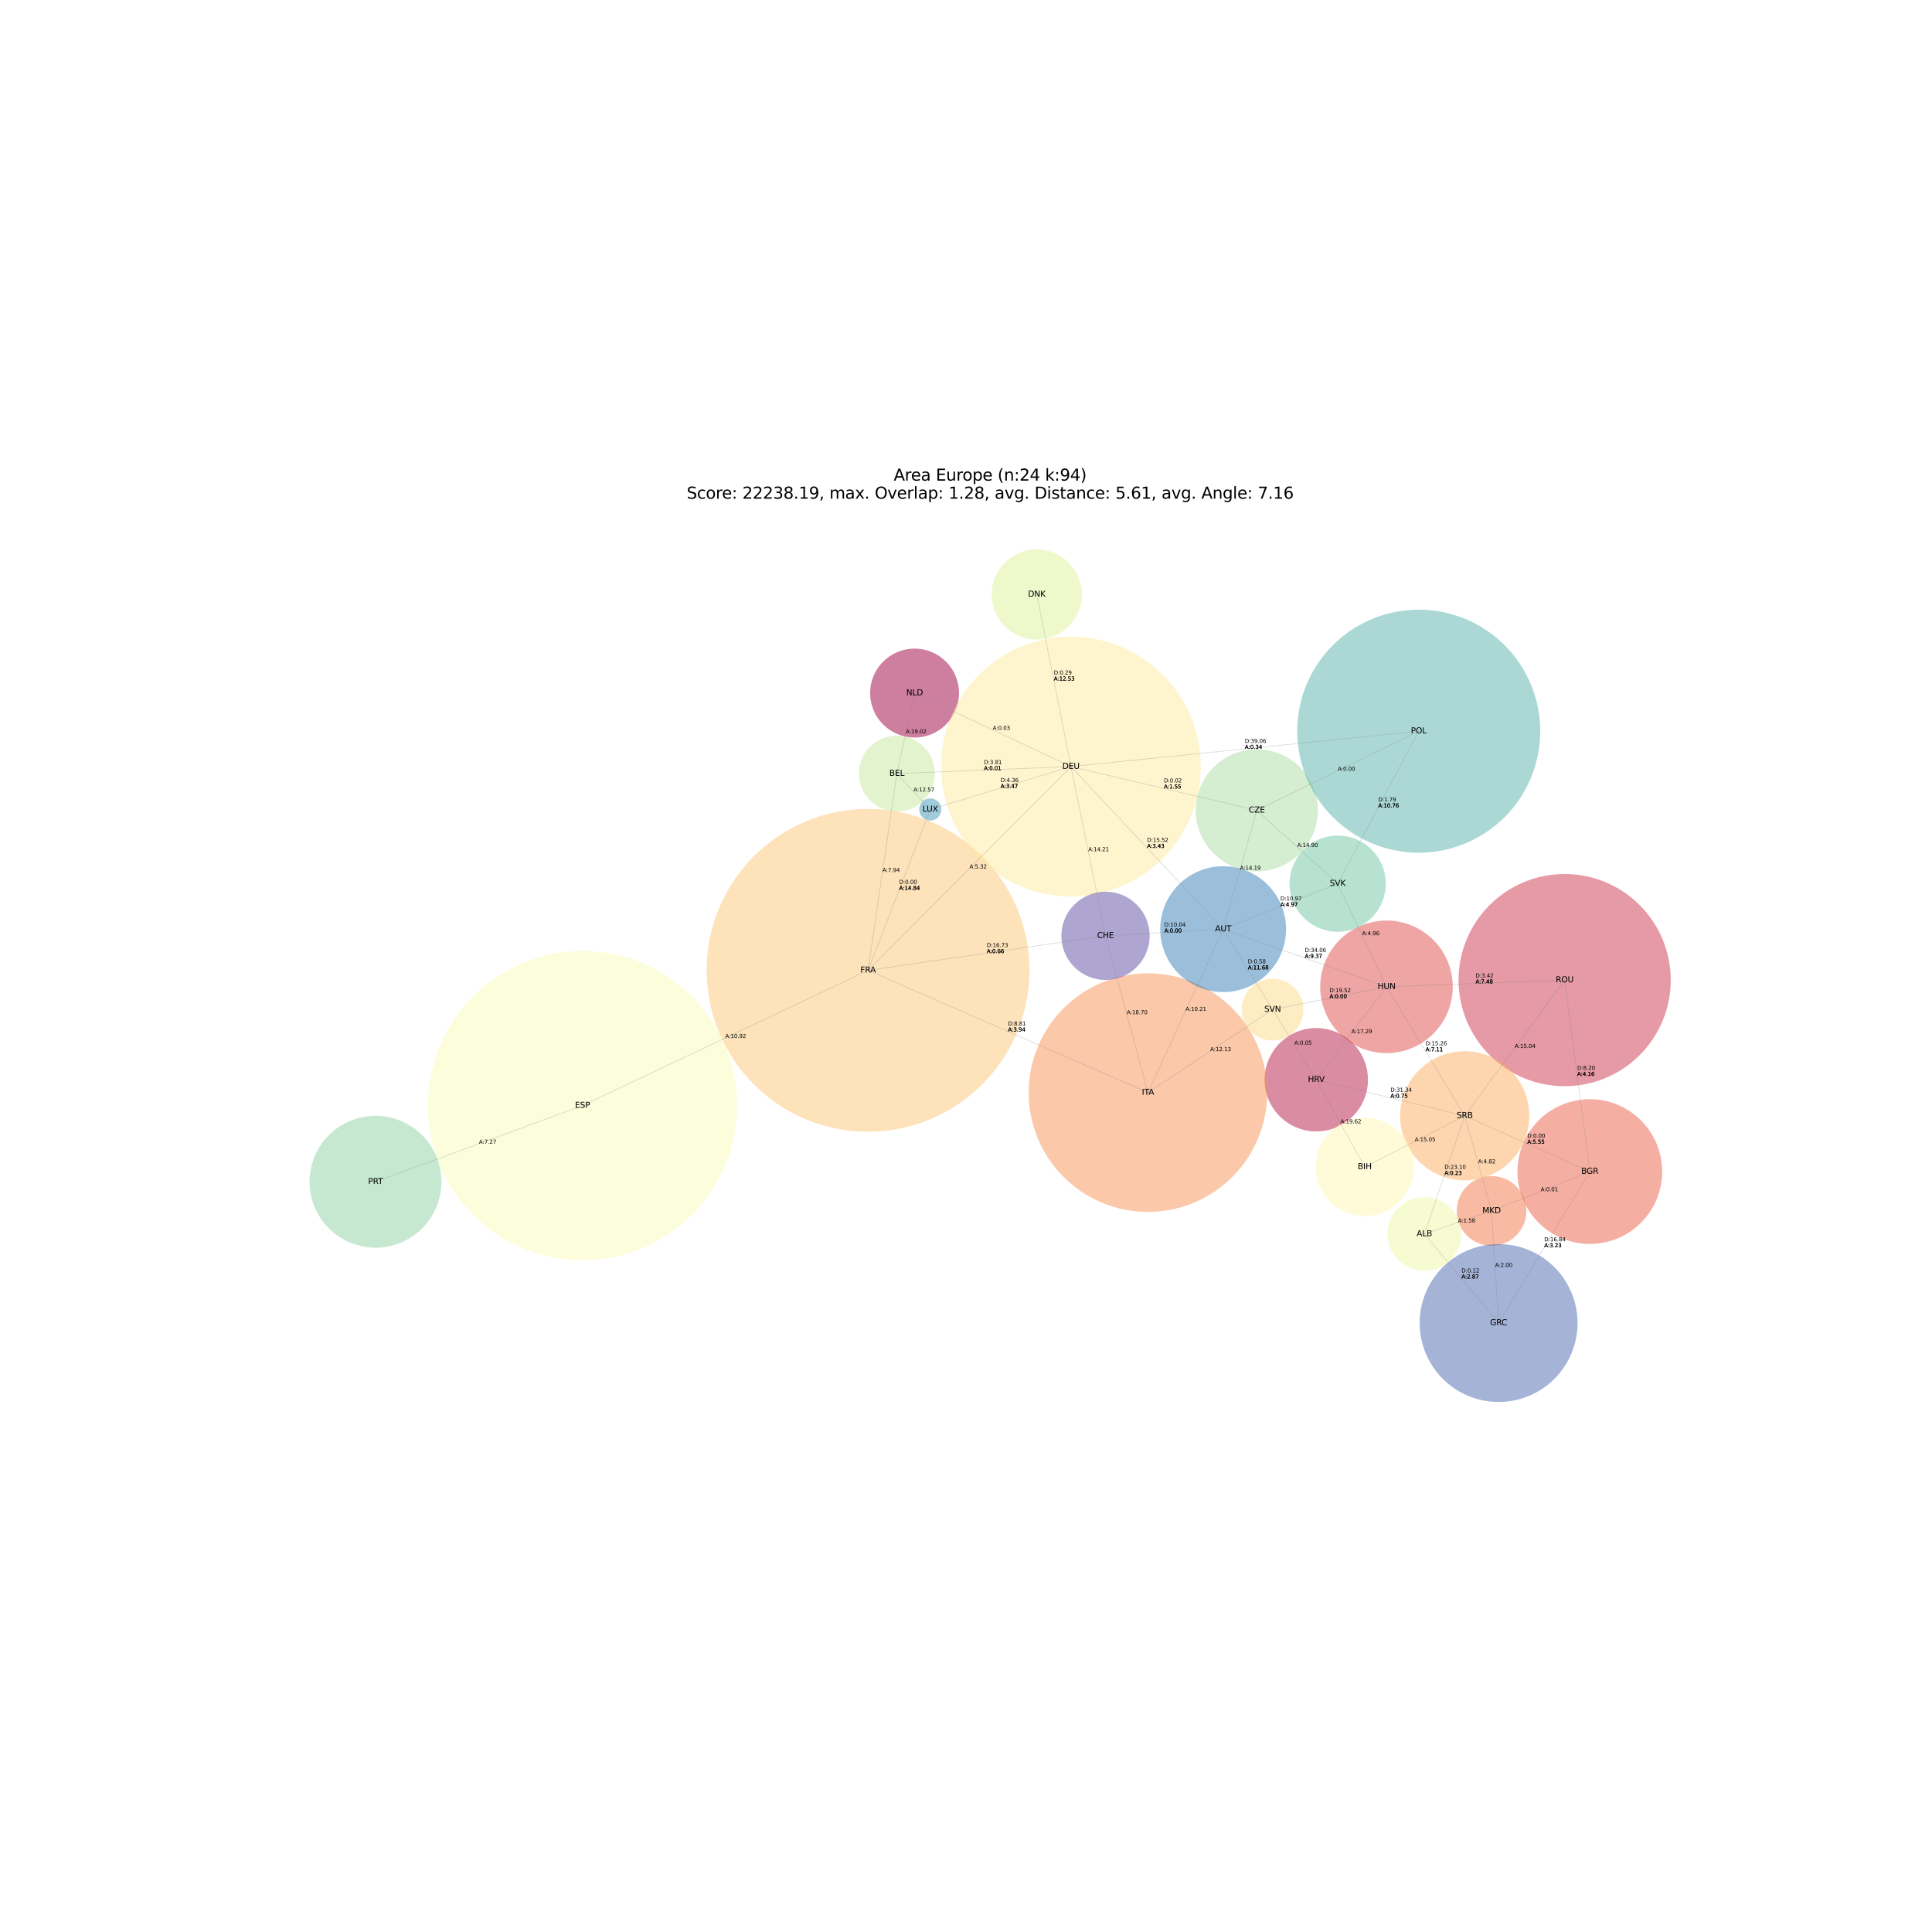 <?xml version="1.0" encoding="utf-8" standalone="no"?>
<!DOCTYPE svg PUBLIC "-//W3C//DTD SVG 1.1//EN"
  "http://www.w3.org/Graphics/SVG/1.1/DTD/svg11.dtd">
<svg xmlns:xlink="http://www.w3.org/1999/xlink" width="1440pt" height="1440pt" viewBox="0 0 1440 1440" xmlns="http://www.w3.org/2000/svg" version="1.1">
 <defs>
  <style type="text/css">*{stroke-linejoin: round; stroke-linecap: butt}</style>
 </defs>
 <g id="figure_1">
  <g id="patch_1">
   <path d="M 0 1440 
L 1440 1440 
L 1440 0 
L 0 0 
z
" style="fill: #ffffff"/>
  </g>
  <g id="axes_1">
   <g id="patch_2">
    <path d="M 681.667 549.724 
C 690.457 549.724 698.888 546.231 705.104 540.016 
C 711.32 533.8 714.812 525.369 714.812 516.579 
C 714.812 507.789 711.32 499.357 705.104 493.142 
C 698.888 486.926 690.457 483.434 681.667 483.434 
C 672.877 483.434 664.446 486.926 658.23 493.142 
C 652.014 499.357 648.522 507.789 648.522 516.579 
C 648.522 525.369 652.014 533.8 658.23 540.016 
C 664.446 546.231 672.877 549.724 681.667 549.724 
z
" clip-path="url(#p0f232953fb)" style="fill: #9e0142; opacity: 0.5"/>
   </g>
   <g id="patch_3">
    <path d="M 981.065 843.308 
C 991.285 843.308 1001.087 839.248 1008.314 832.021 
C 1015.541 824.795 1019.601 814.992 1019.601 804.772 
C 1019.601 794.552 1015.541 784.75 1008.314 777.523 
C 1001.087 770.296 991.285 766.236 981.065 766.236 
C 970.845 766.236 961.042 770.296 953.816 777.523 
C 946.589 784.75 942.529 794.552 942.529 804.772 
C 942.529 814.992 946.589 824.795 953.816 832.021 
C 961.042 839.248 970.845 843.308 981.065 843.308 
z
" clip-path="url(#p0f232953fb)" style="fill: #b61b48; opacity: 0.5"/>
   </g>
   <g id="patch_4">
    <path d="M 1166.189 809.602 
C 1187.162 809.602 1207.279 801.269 1222.11 786.439 
C 1236.94 771.608 1245.273 751.491 1245.273 730.518 
C 1245.273 709.545 1236.94 689.428 1222.11 674.597 
C 1207.279 659.767 1187.162 651.434 1166.189 651.434 
C 1145.216 651.434 1125.098 659.767 1110.268 674.597 
C 1095.438 689.428 1087.105 709.545 1087.105 730.518 
C 1087.105 751.491 1095.438 771.608 1110.268 786.439 
C 1125.098 801.269 1145.216 809.602 1166.189 809.602 
z
" clip-path="url(#p0f232953fb)" style="fill: #cd364d; opacity: 0.5"/>
   </g>
   <g id="patch_5">
    <path d="M 1033.409 784.916 
C 1046.51 784.916 1059.076 779.711 1068.34 770.447 
C 1077.604 761.183 1082.809 748.617 1082.809 735.516 
C 1082.809 722.415 1077.604 709.849 1068.34 700.586 
C 1059.076 691.322 1046.51 686.117 1033.409 686.117 
C 1020.308 686.117 1007.742 691.322 998.478 700.586 
C 989.214 709.849 984.009 722.415 984.009 735.516 
C 984.009 748.617 989.214 761.183 998.478 770.447 
C 1007.742 779.711 1020.308 784.916 1033.409 784.916 
z
" clip-path="url(#p0f232953fb)" style="fill: #de4c4b; opacity: 0.5"/>
   </g>
   <g id="patch_6">
    <path d="M 1184.955 927.156 
C 1199.259 927.156 1212.98 921.473 1223.094 911.358 
C 1233.209 901.243 1238.892 887.523 1238.892 873.218 
C 1238.892 858.914 1233.209 845.193 1223.094 835.078 
C 1212.98 824.964 1199.259 819.28 1184.955 819.28 
C 1170.65 819.28 1156.93 824.964 1146.815 835.078 
C 1136.7 845.193 1131.017 858.914 1131.017 873.218 
C 1131.017 887.523 1136.7 901.243 1146.815 911.358 
C 1156.93 921.473 1170.65 927.156 1184.955 927.156 
z
" clip-path="url(#p0f232953fb)" style="fill: #eb6046; opacity: 0.5"/>
   </g>
   <g id="patch_7">
    <path d="M 1111.718 928.508 
C 1118.606 928.508 1125.212 925.771 1130.082 920.901 
C 1134.952 916.031 1137.689 909.425 1137.689 902.537 
C 1137.689 895.649 1134.952 889.043 1130.082 884.173 
C 1125.212 879.302 1118.606 876.566 1111.718 876.566 
C 1104.83 876.566 1098.224 879.302 1093.354 884.173 
C 1088.483 889.043 1085.747 895.649 1085.747 902.537 
C 1085.747 909.425 1088.483 916.031 1093.354 920.901 
C 1098.224 925.771 1104.83 928.508 1111.718 928.508 
z
" clip-path="url(#p0f232953fb)" style="fill: #f57748; opacity: 0.5"/>
   </g>
   <g id="patch_8">
    <path d="M 855.611 903.277 
C 879.191 903.277 901.809 893.908 918.482 877.234 
C 935.156 860.56 944.525 837.943 944.525 814.362 
C 944.525 790.782 935.156 768.164 918.482 751.49 
C 901.809 734.817 879.191 725.448 855.611 725.448 
C 832.03 725.448 809.412 734.817 792.739 751.49 
C 776.065 768.164 766.696 790.782 766.696 814.362 
C 766.696 837.943 776.065 860.56 792.739 877.234 
C 809.412 893.908 832.03 903.277 855.611 903.277 
z
" clip-path="url(#p0f232953fb)" style="fill: #f99355; opacity: 0.5"/>
   </g>
   <g id="patch_9">
    <path d="M 1091.704 879.813 
C 1104.474 879.813 1116.723 874.739 1125.753 865.709 
C 1134.783 856.679 1139.857 844.43 1139.857 831.66 
C 1139.857 818.889 1134.783 806.64 1125.753 797.61 
C 1116.723 788.58 1104.474 783.506 1091.704 783.506 
C 1078.933 783.506 1066.684 788.58 1057.654 797.61 
C 1048.624 806.64 1043.55 818.889 1043.55 831.66 
C 1043.55 844.43 1048.624 856.679 1057.654 865.709 
C 1066.684 874.739 1078.933 879.813 1091.704 879.813 
z
" clip-path="url(#p0f232953fb)" style="fill: #fdaf62; opacity: 0.5"/>
   </g>
   <g id="patch_10">
    <path d="M 646.986 843.54 
C 678.893 843.54 709.496 830.864 732.057 808.303 
C 754.618 785.742 767.295 755.138 767.295 723.232 
C 767.295 691.326 754.618 660.722 732.057 638.161 
C 709.496 615.6 678.893 602.923 646.986 602.923 
C 615.08 602.923 584.477 615.6 561.916 638.161 
C 539.355 660.722 526.678 691.326 526.678 723.232 
C 526.678 755.138 539.355 785.742 561.916 808.303 
C 584.477 830.864 615.08 843.54 646.986 843.54 
z
" clip-path="url(#p0f232953fb)" style="fill: #fdc776; opacity: 0.5"/>
   </g>
   <g id="patch_11">
    <path d="M 948.502 775.55 
C 954.615 775.55 960.477 773.121 964.799 768.799 
C 969.122 764.477 971.55 758.614 971.55 752.502 
C 971.55 746.39 969.122 740.527 964.799 736.205 
C 960.477 731.883 954.615 729.454 948.502 729.454 
C 942.39 729.454 936.527 731.883 932.205 736.205 
C 927.883 740.527 925.454 746.39 925.454 752.502 
C 925.454 758.614 927.883 764.477 932.205 768.799 
C 936.527 773.121 942.39 775.55 948.502 775.55 
z
" clip-path="url(#p0f232953fb)" style="fill: #fedc88; opacity: 0.5"/>
   </g>
   <g id="patch_12">
    <path d="M 798.224 668.165 
C 823.894 668.165 848.516 657.966 866.668 639.814 
C 884.819 621.663 895.018 597.041 895.018 571.371 
C 895.018 545.701 884.819 521.079 866.668 502.927 
C 848.516 484.776 823.894 474.577 798.224 474.577 
C 772.554 474.577 747.932 484.776 729.78 502.927 
C 711.629 521.079 701.43 545.701 701.43 571.371 
C 701.43 597.041 711.629 621.663 729.78 639.814 
C 747.932 657.966 772.554 668.165 798.224 668.165 
z
" clip-path="url(#p0f232953fb)" style="fill: #feeb9d; opacity: 0.5"/>
   </g>
   <g id="patch_13">
    <path d="M 1017.171 906.435 
C 1026.891 906.435 1036.214 902.574 1043.086 895.701 
C 1049.959 888.828 1053.821 879.505 1053.821 869.786 
C 1053.821 860.066 1049.959 850.743 1043.086 843.87 
C 1036.214 836.998 1026.891 833.136 1017.171 833.136 
C 1007.452 833.136 998.129 836.998 991.256 843.87 
C 984.383 850.743 980.522 860.066 980.522 869.786 
C 980.522 879.505 984.383 888.828 991.256 895.701 
C 998.129 902.574 1007.452 906.435 1017.171 906.435 
z
" clip-path="url(#p0f232953fb)" style="fill: #fff8b4; opacity: 0.5"/>
   </g>
   <g id="patch_14">
    <path d="M 434.133 939.277 
C 464.69 939.277 493.999 927.137 515.606 905.53 
C 537.213 883.923 549.353 854.614 549.353 824.057 
C 549.353 793.501 537.213 764.191 515.606 742.585 
C 493.999 720.978 464.69 708.837 434.133 708.837 
C 403.576 708.837 374.267 720.978 352.66 742.585 
C 331.053 764.191 318.913 793.501 318.913 824.057 
C 318.913 854.614 331.053 883.923 352.66 905.53 
C 374.267 927.137 403.576 939.277 434.133 939.277 
z
" clip-path="url(#p0f232953fb)" style="fill: #fafdb7; opacity: 0.5"/>
   </g>
   <g id="patch_15">
    <path d="M 1061.627 947.207 
C 1068.91 947.207 1075.895 944.313 1081.045 939.164 
C 1086.195 934.014 1089.088 927.029 1089.088 919.746 
C 1089.088 912.463 1086.195 905.478 1081.045 900.328 
C 1075.895 895.178 1068.91 892.285 1061.627 892.285 
C 1054.344 892.285 1047.359 895.178 1042.209 900.328 
C 1037.06 905.478 1034.166 912.463 1034.166 919.746 
C 1034.166 927.029 1037.06 934.014 1042.209 939.164 
C 1047.359 944.313 1054.344 947.207 1061.627 947.207 
z
" clip-path="url(#p0f232953fb)" style="fill: #eff9a6; opacity: 0.5"/>
   </g>
   <g id="patch_16">
    <path d="M 772.74 476.705 
C 781.657 476.705 790.209 473.162 796.514 466.857 
C 802.819 460.552 806.362 452 806.362 443.083 
C 806.362 434.166 802.819 425.614 796.514 419.309 
C 790.209 413.004 781.657 409.461 772.74 409.461 
C 763.823 409.461 755.271 413.004 748.966 419.309 
C 742.661 425.614 739.118 434.166 739.118 443.083 
C 739.118 452 742.661 460.552 748.966 466.857 
C 755.271 473.162 763.823 476.705 772.74 476.705 
z
" clip-path="url(#p0f232953fb)" style="fill: #e1f399; opacity: 0.5"/>
   </g>
   <g id="patch_17">
    <path d="M 668.476 604.873 
C 675.979 604.873 683.176 601.892 688.482 596.587 
C 693.787 591.282 696.768 584.085 696.768 576.582 
C 696.768 569.079 693.787 561.882 688.482 556.577 
C 683.176 551.271 675.979 548.29 668.476 548.29 
C 660.973 548.29 653.777 551.271 648.471 556.577 
C 643.166 561.882 640.185 569.079 640.185 576.582 
C 640.185 584.085 643.166 591.282 648.471 596.587 
C 653.777 601.892 660.973 604.873 668.476 604.873 
z
" clip-path="url(#p0f232953fb)" style="fill: #c8e99e; opacity: 0.5"/>
   </g>
   <g id="patch_18">
    <path d="M 936.749 649.475 
C 948.814 649.475 960.387 644.681 968.919 636.15 
C 977.45 627.618 982.244 616.045 982.244 603.98 
C 982.244 591.915 977.45 580.342 968.919 571.81 
C 960.387 563.279 948.814 558.485 936.749 558.485 
C 924.684 558.485 913.111 563.279 904.579 571.81 
C 896.048 580.342 891.254 591.915 891.254 603.98 
C 891.254 616.045 896.048 627.618 904.579 636.15 
C 913.111 644.681 924.684 649.475 936.749 649.475 
z
" clip-path="url(#p0f232953fb)" style="fill: #acdda4; opacity: 0.5"/>
   </g>
   <g id="patch_19">
    <path d="M 279.877 929.971 
C 292.912 929.971 305.415 924.792 314.632 915.575 
C 323.849 906.358 329.027 893.856 329.027 880.821 
C 329.027 867.786 323.849 855.283 314.632 846.066 
C 305.415 836.849 292.912 831.671 279.877 831.671 
C 266.843 831.671 254.34 836.849 245.123 846.066 
C 235.906 855.283 230.727 867.786 230.727 880.821 
C 230.727 893.856 235.906 906.358 245.123 915.575 
C 254.34 924.792 266.843 929.971 279.877 929.971 
z
" clip-path="url(#p0f232953fb)" style="fill: #8fd2a4; opacity: 0.5"/>
   </g>
   <g id="patch_20">
    <path d="M 997.028 694.503 
C 1006.541 694.503 1015.666 690.723 1022.393 683.996 
C 1029.12 677.269 1032.899 668.145 1032.899 658.631 
C 1032.899 649.118 1029.12 639.993 1022.393 633.267 
C 1015.666 626.54 1006.541 622.76 997.028 622.76 
C 987.515 622.76 978.39 626.54 971.663 633.267 
C 964.936 639.993 961.157 649.118 961.157 658.631 
C 961.157 668.145 964.936 677.269 971.663 683.996 
C 978.39 690.723 987.515 694.503 997.028 694.503 
z
" clip-path="url(#p0f232953fb)" style="fill: #71c6a5; opacity: 0.5"/>
   </g>
   <g id="patch_21">
    <path d="M 1057.44 635.551 
C 1081.461 635.551 1104.501 626.008 1121.487 609.022 
C 1138.472 592.037 1148.016 568.997 1148.016 544.976 
C 1148.016 520.955 1138.472 497.915 1121.487 480.929 
C 1104.501 463.944 1081.461 454.4 1057.44 454.4 
C 1033.419 454.4 1010.379 463.944 993.394 480.929 
C 976.408 497.915 966.865 520.955 966.865 544.976 
C 966.865 568.997 976.408 592.037 993.394 609.022 
C 1010.379 626.008 1033.419 635.551 1057.44 635.551 
z
" clip-path="url(#p0f232953fb)" style="fill: #58b2ac; opacity: 0.5"/>
   </g>
   <g id="patch_22">
    <path d="M 693.366 611.579 
C 695.554 611.579 697.652 610.71 699.198 609.164 
C 700.745 607.617 701.614 605.519 701.614 603.332 
C 701.614 601.144 700.745 599.046 699.198 597.499 
C 697.652 595.953 695.554 595.084 693.366 595.084 
C 691.179 595.084 689.081 595.953 687.534 597.499 
C 685.987 599.046 685.118 601.144 685.118 603.332 
C 685.118 605.519 685.987 607.617 687.534 609.164 
C 689.081 610.71 691.179 611.579 693.366 611.579 
z
" clip-path="url(#p0f232953fb)" style="fill: #4199b6; opacity: 0.5"/>
   </g>
   <g id="patch_23">
    <path d="M 911.662 739.462 
C 924.102 739.462 936.033 734.519 944.829 725.724 
C 953.625 716.928 958.567 704.996 958.567 692.557 
C 958.567 680.117 953.625 668.186 944.829 659.39 
C 936.033 650.594 924.102 645.652 911.662 645.652 
C 899.223 645.652 887.292 650.594 878.496 659.39 
C 869.7 668.186 864.758 680.117 864.758 692.557 
C 864.758 704.996 869.7 716.928 878.496 725.724 
C 887.292 734.519 899.223 739.462 911.662 739.462 
z
" clip-path="url(#p0f232953fb)" style="fill: #3880b9; opacity: 0.5"/>
   </g>
   <g id="patch_24">
    <path d="M 1116.967 1044.939 
C 1132.572 1044.939 1147.539 1038.739 1158.574 1027.705 
C 1169.608 1016.671 1175.808 1001.703 1175.808 986.098 
C 1175.808 970.494 1169.608 955.526 1158.574 944.492 
C 1147.539 933.458 1132.572 927.258 1116.967 927.258 
C 1101.362 927.258 1086.395 933.458 1075.361 944.492 
C 1064.326 955.526 1058.127 970.494 1058.127 986.098 
C 1058.127 1001.703 1064.326 1016.671 1075.361 1027.705 
C 1086.395 1038.739 1101.362 1044.939 1116.967 1044.939 
z
" clip-path="url(#p0f232953fb)" style="fill: #4b68ae; opacity: 0.5"/>
   </g>
   <g id="patch_25">
    <path d="M 823.981 730.424 
C 832.707 730.424 841.077 726.957 847.247 720.786 
C 853.418 714.616 856.885 706.246 856.885 697.52 
C 856.885 688.794 853.418 680.424 847.247 674.253 
C 841.077 668.083 832.707 664.616 823.981 664.616 
C 815.255 664.616 806.885 668.083 800.714 674.253 
C 794.544 680.424 791.077 688.794 791.077 697.52 
C 791.077 706.246 794.544 714.616 800.714 720.786 
C 806.885 726.957 815.255 730.424 823.981 730.424 
z
" clip-path="url(#p0f232953fb)" style="fill: #5e4fa2; opacity: 0.5"/>
   </g>
   <g id="line2d_1">
    <path d="M 1061.627 919.746 
L 1116.967 986.098 
" clip-path="url(#p0f232953fb)" style="fill: none; stroke: #808080; stroke-opacity: 0.3; stroke-width: 0.5; stroke-linecap: square"/>
   </g>
   <g id="line2d_2">
    <path d="M 1061.627 919.746 
L 1111.718 902.537 
" clip-path="url(#p0f232953fb)" style="fill: none; stroke: #808080; stroke-opacity: 0.3; stroke-width: 0.5; stroke-linecap: square"/>
   </g>
   <g id="line2d_3">
    <path d="M 1061.627 919.746 
L 1091.704 831.66 
" clip-path="url(#p0f232953fb)" style="fill: none; stroke: #808080; stroke-opacity: 0.3; stroke-width: 0.5; stroke-linecap: square"/>
   </g>
   <g id="line2d_4">
    <path d="M 911.662 692.557 
L 936.749 603.98 
" clip-path="url(#p0f232953fb)" style="fill: none; stroke: #808080; stroke-opacity: 0.3; stroke-width: 0.5; stroke-linecap: square"/>
   </g>
   <g id="line2d_5">
    <path d="M 911.662 692.557 
L 798.224 571.371 
" clip-path="url(#p0f232953fb)" style="fill: none; stroke: #808080; stroke-opacity: 0.3; stroke-width: 0.5; stroke-linecap: square"/>
   </g>
   <g id="line2d_6">
    <path d="M 911.662 692.557 
L 1033.409 735.516 
" clip-path="url(#p0f232953fb)" style="fill: none; stroke: #808080; stroke-opacity: 0.3; stroke-width: 0.5; stroke-linecap: square"/>
   </g>
   <g id="line2d_7">
    <path d="M 911.662 692.557 
L 855.611 814.362 
" clip-path="url(#p0f232953fb)" style="fill: none; stroke: #808080; stroke-opacity: 0.3; stroke-width: 0.5; stroke-linecap: square"/>
   </g>
   <g id="line2d_8">
    <path d="M 911.662 692.557 
L 997.028 658.631 
" clip-path="url(#p0f232953fb)" style="fill: none; stroke: #808080; stroke-opacity: 0.3; stroke-width: 0.5; stroke-linecap: square"/>
   </g>
   <g id="line2d_9">
    <path d="M 911.662 692.557 
L 948.502 752.502 
" clip-path="url(#p0f232953fb)" style="fill: none; stroke: #808080; stroke-opacity: 0.3; stroke-width: 0.5; stroke-linecap: square"/>
   </g>
   <g id="line2d_10">
    <path d="M 911.662 692.557 
L 823.981 697.52 
" clip-path="url(#p0f232953fb)" style="fill: none; stroke: #808080; stroke-opacity: 0.3; stroke-width: 0.5; stroke-linecap: square"/>
   </g>
   <g id="line2d_11">
    <path d="M 1017.171 869.786 
L 981.065 804.772 
" clip-path="url(#p0f232953fb)" style="fill: none; stroke: #808080; stroke-opacity: 0.3; stroke-width: 0.5; stroke-linecap: square"/>
   </g>
   <g id="line2d_12">
    <path d="M 1017.171 869.786 
L 1091.704 831.66 
" clip-path="url(#p0f232953fb)" style="fill: none; stroke: #808080; stroke-opacity: 0.3; stroke-width: 0.5; stroke-linecap: square"/>
   </g>
   <g id="line2d_13">
    <path d="M 668.476 576.582 
L 646.986 723.232 
" clip-path="url(#p0f232953fb)" style="fill: none; stroke: #808080; stroke-opacity: 0.3; stroke-width: 0.5; stroke-linecap: square"/>
   </g>
   <g id="line2d_14">
    <path d="M 668.476 576.582 
L 798.224 571.371 
" clip-path="url(#p0f232953fb)" style="fill: none; stroke: #808080; stroke-opacity: 0.3; stroke-width: 0.5; stroke-linecap: square"/>
   </g>
   <g id="line2d_15">
    <path d="M 668.476 576.582 
L 693.366 603.332 
" clip-path="url(#p0f232953fb)" style="fill: none; stroke: #808080; stroke-opacity: 0.3; stroke-width: 0.5; stroke-linecap: square"/>
   </g>
   <g id="line2d_16">
    <path d="M 668.476 576.582 
L 681.667 516.579 
" clip-path="url(#p0f232953fb)" style="fill: none; stroke: #808080; stroke-opacity: 0.3; stroke-width: 0.5; stroke-linecap: square"/>
   </g>
   <g id="line2d_17">
    <path d="M 1184.955 873.218 
L 1116.967 986.098 
" clip-path="url(#p0f232953fb)" style="fill: none; stroke: #808080; stroke-opacity: 0.3; stroke-width: 0.5; stroke-linecap: square"/>
   </g>
   <g id="line2d_18">
    <path d="M 1184.955 873.218 
L 1111.718 902.537 
" clip-path="url(#p0f232953fb)" style="fill: none; stroke: #808080; stroke-opacity: 0.3; stroke-width: 0.5; stroke-linecap: square"/>
   </g>
   <g id="line2d_19">
    <path d="M 1184.955 873.218 
L 1166.189 730.518 
" clip-path="url(#p0f232953fb)" style="fill: none; stroke: #808080; stroke-opacity: 0.3; stroke-width: 0.5; stroke-linecap: square"/>
   </g>
   <g id="line2d_20">
    <path d="M 1184.955 873.218 
L 1091.704 831.66 
" clip-path="url(#p0f232953fb)" style="fill: none; stroke: #808080; stroke-opacity: 0.3; stroke-width: 0.5; stroke-linecap: square"/>
   </g>
   <g id="line2d_21">
    <path d="M 823.981 697.52 
L 646.986 723.232 
" clip-path="url(#p0f232953fb)" style="fill: none; stroke: #808080; stroke-opacity: 0.3; stroke-width: 0.5; stroke-linecap: square"/>
   </g>
   <g id="line2d_22">
    <path d="M 823.981 697.52 
L 798.224 571.371 
" clip-path="url(#p0f232953fb)" style="fill: none; stroke: #808080; stroke-opacity: 0.3; stroke-width: 0.5; stroke-linecap: square"/>
   </g>
   <g id="line2d_23">
    <path d="M 823.981 697.52 
L 855.611 814.362 
" clip-path="url(#p0f232953fb)" style="fill: none; stroke: #808080; stroke-opacity: 0.3; stroke-width: 0.5; stroke-linecap: square"/>
   </g>
   <g id="line2d_24">
    <path d="M 936.749 603.98 
L 798.224 571.371 
" clip-path="url(#p0f232953fb)" style="fill: none; stroke: #808080; stroke-opacity: 0.3; stroke-width: 0.5; stroke-linecap: square"/>
   </g>
   <g id="line2d_25">
    <path d="M 936.749 603.98 
L 1057.44 544.976 
" clip-path="url(#p0f232953fb)" style="fill: none; stroke: #808080; stroke-opacity: 0.3; stroke-width: 0.5; stroke-linecap: square"/>
   </g>
   <g id="line2d_26">
    <path d="M 936.749 603.98 
L 997.028 658.631 
" clip-path="url(#p0f232953fb)" style="fill: none; stroke: #808080; stroke-opacity: 0.3; stroke-width: 0.5; stroke-linecap: square"/>
   </g>
   <g id="line2d_27">
    <path d="M 798.224 571.371 
L 772.74 443.083 
" clip-path="url(#p0f232953fb)" style="fill: none; stroke: #808080; stroke-opacity: 0.3; stroke-width: 0.5; stroke-linecap: square"/>
   </g>
   <g id="line2d_28">
    <path d="M 798.224 571.371 
L 646.986 723.232 
" clip-path="url(#p0f232953fb)" style="fill: none; stroke: #808080; stroke-opacity: 0.3; stroke-width: 0.5; stroke-linecap: square"/>
   </g>
   <g id="line2d_29">
    <path d="M 798.224 571.371 
L 693.366 603.332 
" clip-path="url(#p0f232953fb)" style="fill: none; stroke: #808080; stroke-opacity: 0.3; stroke-width: 0.5; stroke-linecap: square"/>
   </g>
   <g id="line2d_30">
    <path d="M 798.224 571.371 
L 681.667 516.579 
" clip-path="url(#p0f232953fb)" style="fill: none; stroke: #808080; stroke-opacity: 0.3; stroke-width: 0.5; stroke-linecap: square"/>
   </g>
   <g id="line2d_31">
    <path d="M 798.224 571.371 
L 1057.44 544.976 
" clip-path="url(#p0f232953fb)" style="fill: none; stroke: #808080; stroke-opacity: 0.3; stroke-width: 0.5; stroke-linecap: square"/>
   </g>
   <g id="line2d_32">
    <path d="M 434.133 824.057 
L 646.986 723.232 
" clip-path="url(#p0f232953fb)" style="fill: none; stroke: #808080; stroke-opacity: 0.3; stroke-width: 0.5; stroke-linecap: square"/>
   </g>
   <g id="line2d_33">
    <path d="M 434.133 824.057 
L 279.877 880.821 
" clip-path="url(#p0f232953fb)" style="fill: none; stroke: #808080; stroke-opacity: 0.3; stroke-width: 0.5; stroke-linecap: square"/>
   </g>
   <g id="line2d_34">
    <path d="M 646.986 723.232 
L 855.611 814.362 
" clip-path="url(#p0f232953fb)" style="fill: none; stroke: #808080; stroke-opacity: 0.3; stroke-width: 0.5; stroke-linecap: square"/>
   </g>
   <g id="line2d_35">
    <path d="M 646.986 723.232 
L 693.366 603.332 
" clip-path="url(#p0f232953fb)" style="fill: none; stroke: #808080; stroke-opacity: 0.3; stroke-width: 0.5; stroke-linecap: square"/>
   </g>
   <g id="line2d_36">
    <path d="M 1116.967 986.098 
L 1111.718 902.537 
" clip-path="url(#p0f232953fb)" style="fill: none; stroke: #808080; stroke-opacity: 0.3; stroke-width: 0.5; stroke-linecap: square"/>
   </g>
   <g id="line2d_37">
    <path d="M 981.065 804.772 
L 1033.409 735.516 
" clip-path="url(#p0f232953fb)" style="fill: none; stroke: #808080; stroke-opacity: 0.3; stroke-width: 0.5; stroke-linecap: square"/>
   </g>
   <g id="line2d_38">
    <path d="M 981.065 804.772 
L 1091.704 831.66 
" clip-path="url(#p0f232953fb)" style="fill: none; stroke: #808080; stroke-opacity: 0.3; stroke-width: 0.5; stroke-linecap: square"/>
   </g>
   <g id="line2d_39">
    <path d="M 981.065 804.772 
L 948.502 752.502 
" clip-path="url(#p0f232953fb)" style="fill: none; stroke: #808080; stroke-opacity: 0.3; stroke-width: 0.5; stroke-linecap: square"/>
   </g>
   <g id="line2d_40">
    <path d="M 1033.409 735.516 
L 1166.189 730.518 
" clip-path="url(#p0f232953fb)" style="fill: none; stroke: #808080; stroke-opacity: 0.3; stroke-width: 0.5; stroke-linecap: square"/>
   </g>
   <g id="line2d_41">
    <path d="M 1033.409 735.516 
L 1091.704 831.66 
" clip-path="url(#p0f232953fb)" style="fill: none; stroke: #808080; stroke-opacity: 0.3; stroke-width: 0.5; stroke-linecap: square"/>
   </g>
   <g id="line2d_42">
    <path d="M 1033.409 735.516 
L 997.028 658.631 
" clip-path="url(#p0f232953fb)" style="fill: none; stroke: #808080; stroke-opacity: 0.3; stroke-width: 0.5; stroke-linecap: square"/>
   </g>
   <g id="line2d_43">
    <path d="M 1033.409 735.516 
L 948.502 752.502 
" clip-path="url(#p0f232953fb)" style="fill: none; stroke: #808080; stroke-opacity: 0.3; stroke-width: 0.5; stroke-linecap: square"/>
   </g>
   <g id="line2d_44">
    <path d="M 855.611 814.362 
L 948.502 752.502 
" clip-path="url(#p0f232953fb)" style="fill: none; stroke: #808080; stroke-opacity: 0.3; stroke-width: 0.5; stroke-linecap: square"/>
   </g>
   <g id="line2d_45">
    <path d="M 1111.718 902.537 
L 1091.704 831.66 
" clip-path="url(#p0f232953fb)" style="fill: none; stroke: #808080; stroke-opacity: 0.3; stroke-width: 0.5; stroke-linecap: square"/>
   </g>
   <g id="line2d_46">
    <path d="M 1057.44 544.976 
L 997.028 658.631 
" clip-path="url(#p0f232953fb)" style="fill: none; stroke: #808080; stroke-opacity: 0.3; stroke-width: 0.5; stroke-linecap: square"/>
   </g>
   <g id="line2d_47">
    <path d="M 1166.189 730.518 
L 1091.704 831.66 
" clip-path="url(#p0f232953fb)" style="fill: none; stroke: #808080; stroke-opacity: 0.3; stroke-width: 0.5; stroke-linecap: square"/>
   </g>
   <g id="text_1">
    <!-- NLD -->
    <g transform="translate(675.441 518.234) scale(0.06 -0.06)">
     <defs>
      <path id="DejaVuSans-4e" d="M 628 4666 
L 1478 4666 
L 3547 763 
L 3547 4666 
L 4159 4666 
L 4159 0 
L 3309 0 
L 1241 3903 
L 1241 0 
L 628 0 
L 628 4666 
z
" transform="scale(0.016)"/>
      <path id="DejaVuSans-4c" d="M 628 4666 
L 1259 4666 
L 1259 531 
L 3531 531 
L 3531 0 
L 628 0 
L 628 4666 
z
" transform="scale(0.016)"/>
      <path id="DejaVuSans-44" d="M 1259 4147 
L 1259 519 
L 2022 519 
Q 2988 519 3436 956 
Q 3884 1394 3884 2338 
Q 3884 3275 3436 3711 
Q 2988 4147 2022 4147 
L 1259 4147 
z
M 628 4666 
L 1925 4666 
Q 3281 4666 3915 4102 
Q 4550 3538 4550 2338 
Q 4550 1131 3912 565 
Q 3275 0 1925 0 
L 628 0 
L 628 4666 
z
" transform="scale(0.016)"/>
     </defs>
     <use xlink:href="#DejaVuSans-4e"/>
     <use xlink:href="#DejaVuSans-4c" x="74.805"/>
     <use xlink:href="#DejaVuSans-44" x="130.518"/>
    </g>
   </g>
   <g id="text_2">
    <!-- HRV -->
    <g transform="translate(974.837 806.428) scale(0.06 -0.06)">
     <defs>
      <path id="DejaVuSans-48" d="M 628 4666 
L 1259 4666 
L 1259 2753 
L 3553 2753 
L 3553 4666 
L 4184 4666 
L 4184 0 
L 3553 0 
L 3553 2222 
L 1259 2222 
L 1259 0 
L 628 0 
L 628 4666 
z
" transform="scale(0.016)"/>
      <path id="DejaVuSans-52" d="M 2841 2188 
Q 3044 2119 3236 1894 
Q 3428 1669 3622 1275 
L 4263 0 
L 3584 0 
L 2988 1197 
Q 2756 1666 2539 1819 
Q 2322 1972 1947 1972 
L 1259 1972 
L 1259 0 
L 628 0 
L 628 4666 
L 2053 4666 
Q 2853 4666 3247 4331 
Q 3641 3997 3641 3322 
Q 3641 2881 3436 2590 
Q 3231 2300 2841 2188 
z
M 1259 4147 
L 1259 2491 
L 2053 2491 
Q 2509 2491 2742 2702 
Q 2975 2913 2975 3322 
Q 2975 3731 2742 3939 
Q 2509 4147 2053 4147 
L 1259 4147 
z
" transform="scale(0.016)"/>
      <path id="DejaVuSans-56" d="M 1831 0 
L 50 4666 
L 709 4666 
L 2188 738 
L 3669 4666 
L 4325 4666 
L 2547 0 
L 1831 0 
z
" transform="scale(0.016)"/>
     </defs>
     <use xlink:href="#DejaVuSans-48"/>
     <use xlink:href="#DejaVuSans-52" x="75.195"/>
     <use xlink:href="#DejaVuSans-56" x="139.178"/>
    </g>
   </g>
   <g id="text_3">
    <!-- ROU -->
    <g transform="translate(1159.547 732.174) scale(0.06 -0.06)">
     <defs>
      <path id="DejaVuSans-4f" d="M 2522 4238 
Q 1834 4238 1429 3725 
Q 1025 3213 1025 2328 
Q 1025 1447 1429 934 
Q 1834 422 2522 422 
Q 3209 422 3611 934 
Q 4013 1447 4013 2328 
Q 4013 3213 3611 3725 
Q 3209 4238 2522 4238 
z
M 2522 4750 
Q 3503 4750 4090 4092 
Q 4678 3434 4678 2328 
Q 4678 1225 4090 567 
Q 3503 -91 2522 -91 
Q 1538 -91 948 565 
Q 359 1222 359 2328 
Q 359 3434 948 4092 
Q 1538 4750 2522 4750 
z
" transform="scale(0.016)"/>
      <path id="DejaVuSans-55" d="M 556 4666 
L 1191 4666 
L 1191 1831 
Q 1191 1081 1462 751 
Q 1734 422 2344 422 
Q 2950 422 3222 751 
Q 3494 1081 3494 1831 
L 3494 4666 
L 4128 4666 
L 4128 1753 
Q 4128 841 3676 375 
Q 3225 -91 2344 -91 
Q 1459 -91 1007 375 
Q 556 841 556 1753 
L 556 4666 
z
" transform="scale(0.016)"/>
     </defs>
     <use xlink:href="#DejaVuSans-52"/>
     <use xlink:href="#DejaVuSans-4f" x="69.482"/>
     <use xlink:href="#DejaVuSans-55" x="148.193"/>
    </g>
   </g>
   <g id="text_4">
    <!-- HUN -->
    <g transform="translate(1026.713 737.172) scale(0.06 -0.06)">
     <use xlink:href="#DejaVuSans-48"/>
     <use xlink:href="#DejaVuSans-55" x="75.195"/>
     <use xlink:href="#DejaVuSans-4e" x="148.389"/>
    </g>
   </g>
   <g id="text_5">
    <!-- BGR -->
    <g transform="translate(1178.54 874.874) scale(0.06 -0.06)">
     <defs>
      <path id="DejaVuSans-42" d="M 1259 2228 
L 1259 519 
L 2272 519 
Q 2781 519 3026 730 
Q 3272 941 3272 1375 
Q 3272 1813 3026 2020 
Q 2781 2228 2272 2228 
L 1259 2228 
z
M 1259 4147 
L 1259 2741 
L 2194 2741 
Q 2656 2741 2882 2914 
Q 3109 3088 3109 3444 
Q 3109 3797 2882 3972 
Q 2656 4147 2194 4147 
L 1259 4147 
z
M 628 4666 
L 2241 4666 
Q 2963 4666 3353 4366 
Q 3744 4066 3744 3513 
Q 3744 3084 3544 2831 
Q 3344 2578 2956 2516 
Q 3422 2416 3680 2098 
Q 3938 1781 3938 1306 
Q 3938 681 3513 340 
Q 3088 0 2303 0 
L 628 0 
L 628 4666 
z
" transform="scale(0.016)"/>
      <path id="DejaVuSans-47" d="M 3809 666 
L 3809 1919 
L 2778 1919 
L 2778 2438 
L 4434 2438 
L 4434 434 
Q 4069 175 3628 42 
Q 3188 -91 2688 -91 
Q 1594 -91 976 548 
Q 359 1188 359 2328 
Q 359 3472 976 4111 
Q 1594 4750 2688 4750 
Q 3144 4750 3555 4637 
Q 3966 4525 4313 4306 
L 4313 3634 
Q 3963 3931 3569 4081 
Q 3175 4231 2741 4231 
Q 1884 4231 1454 3753 
Q 1025 3275 1025 2328 
Q 1025 1384 1454 906 
Q 1884 428 2741 428 
Q 3075 428 3337 486 
Q 3600 544 3809 666 
z
" transform="scale(0.016)"/>
     </defs>
     <use xlink:href="#DejaVuSans-42"/>
     <use xlink:href="#DejaVuSans-47" x="66.854"/>
     <use xlink:href="#DejaVuSans-52" x="144.344"/>
    </g>
   </g>
   <g id="text_6">
    <!-- MKD -->
    <g transform="translate(1104.852 904.193) scale(0.06 -0.06)">
     <defs>
      <path id="DejaVuSans-4d" d="M 628 4666 
L 1569 4666 
L 2759 1491 
L 3956 4666 
L 4897 4666 
L 4897 0 
L 4281 0 
L 4281 4097 
L 3078 897 
L 2444 897 
L 1241 4097 
L 1241 0 
L 628 0 
L 628 4666 
z
" transform="scale(0.016)"/>
      <path id="DejaVuSans-4b" d="M 628 4666 
L 1259 4666 
L 1259 2694 
L 3353 4666 
L 4166 4666 
L 1850 2491 
L 4331 0 
L 3500 0 
L 1259 2247 
L 1259 0 
L 628 0 
L 628 4666 
z
" transform="scale(0.016)"/>
     </defs>
     <use xlink:href="#DejaVuSans-4d"/>
     <use xlink:href="#DejaVuSans-4b" x="86.279"/>
     <use xlink:href="#DejaVuSans-44" x="151.855"/>
    </g>
   </g>
   <g id="text_7">
    <!-- ITA -->
    <g transform="translate(851.074 816.018) scale(0.06 -0.06)">
     <defs>
      <path id="DejaVuSans-49" d="M 628 4666 
L 1259 4666 
L 1259 0 
L 628 0 
L 628 4666 
z
" transform="scale(0.016)"/>
      <path id="DejaVuSans-54" d="M -19 4666 
L 3928 4666 
L 3928 4134 
L 2272 4134 
L 2272 0 
L 1638 0 
L 1638 4134 
L -19 4134 
L -19 4666 
z
" transform="scale(0.016)"/>
      <path id="DejaVuSans-41" d="M 2188 4044 
L 1331 1722 
L 3047 1722 
L 2188 4044 
z
M 1831 4666 
L 2547 4666 
L 4325 0 
L 3669 0 
L 3244 1197 
L 1141 1197 
L 716 0 
L 50 0 
L 1831 4666 
z
" transform="scale(0.016)"/>
     </defs>
     <use xlink:href="#DejaVuSans-49"/>
     <use xlink:href="#DejaVuSans-54" x="29.492"/>
     <use xlink:href="#DejaVuSans-41" x="82.826"/>
    </g>
   </g>
   <g id="text_8">
    <!-- SRB -->
    <g transform="translate(1085.656 833.315) scale(0.06 -0.06)">
     <defs>
      <path id="DejaVuSans-53" d="M 3425 4513 
L 3425 3897 
Q 3066 4069 2747 4153 
Q 2428 4238 2131 4238 
Q 1616 4238 1336 4038 
Q 1056 3838 1056 3469 
Q 1056 3159 1242 3001 
Q 1428 2844 1947 2747 
L 2328 2669 
Q 3034 2534 3370 2195 
Q 3706 1856 3706 1288 
Q 3706 609 3251 259 
Q 2797 -91 1919 -91 
Q 1588 -91 1214 -16 
Q 841 59 441 206 
L 441 856 
Q 825 641 1194 531 
Q 1563 422 1919 422 
Q 2459 422 2753 634 
Q 3047 847 3047 1241 
Q 3047 1584 2836 1778 
Q 2625 1972 2144 2069 
L 1759 2144 
Q 1053 2284 737 2584 
Q 422 2884 422 3419 
Q 422 4038 858 4394 
Q 1294 4750 2059 4750 
Q 2388 4750 2728 4690 
Q 3069 4631 3425 4513 
z
" transform="scale(0.016)"/>
     </defs>
     <use xlink:href="#DejaVuSans-53"/>
     <use xlink:href="#DejaVuSans-52" x="63.477"/>
     <use xlink:href="#DejaVuSans-42" x="132.959"/>
    </g>
   </g>
   <g id="text_9">
    <!-- FRA -->
    <g transform="translate(641.244 724.887) scale(0.06 -0.06)">
     <defs>
      <path id="DejaVuSans-46" d="M 628 4666 
L 3309 4666 
L 3309 4134 
L 1259 4134 
L 1259 2759 
L 3109 2759 
L 3109 2228 
L 1259 2228 
L 1259 0 
L 628 0 
L 628 4666 
z
" transform="scale(0.016)"/>
     </defs>
     <use xlink:href="#DejaVuSans-46"/>
     <use xlink:href="#DejaVuSans-52" x="57.52"/>
     <use xlink:href="#DejaVuSans-41" x="123.002"/>
    </g>
   </g>
   <g id="text_10">
    <!-- SVN -->
    <g transform="translate(942.301 754.158) scale(0.06 -0.06)">
     <use xlink:href="#DejaVuSans-53"/>
     <use xlink:href="#DejaVuSans-56" x="63.477"/>
     <use xlink:href="#DejaVuSans-4e" x="131.885"/>
    </g>
   </g>
   <g id="text_11">
    <!-- DEU -->
    <g transform="translate(791.823 573.026) scale(0.06 -0.06)">
     <defs>
      <path id="DejaVuSans-45" d="M 628 4666 
L 3578 4666 
L 3578 4134 
L 1259 4134 
L 1259 2753 
L 3481 2753 
L 3481 2222 
L 1259 2222 
L 1259 531 
L 3634 531 
L 3634 0 
L 628 0 
L 628 4666 
z
" transform="scale(0.016)"/>
     </defs>
     <use xlink:href="#DejaVuSans-44"/>
     <use xlink:href="#DejaVuSans-45" x="77.002"/>
     <use xlink:href="#DejaVuSans-55" x="140.186"/>
    </g>
   </g>
   <g id="text_12">
    <!-- BIH -->
    <g transform="translate(1011.972 871.441) scale(0.06 -0.06)">
     <use xlink:href="#DejaVuSans-42"/>
     <use xlink:href="#DejaVuSans-49" x="68.604"/>
     <use xlink:href="#DejaVuSans-48" x="98.096"/>
    </g>
   </g>
   <g id="text_13">
    <!-- ESP -->
    <g transform="translate(428.524 825.713) scale(0.06 -0.06)">
     <defs>
      <path id="DejaVuSans-50" d="M 1259 4147 
L 1259 2394 
L 2053 2394 
Q 2494 2394 2734 2622 
Q 2975 2850 2975 3272 
Q 2975 3691 2734 3919 
Q 2494 4147 2053 4147 
L 1259 4147 
z
M 628 4666 
L 2053 4666 
Q 2838 4666 3239 4311 
Q 3641 3956 3641 3272 
Q 3641 2581 3239 2228 
Q 2838 1875 2053 1875 
L 1259 1875 
L 1259 0 
L 628 0 
L 628 4666 
z
" transform="scale(0.016)"/>
     </defs>
     <use xlink:href="#DejaVuSans-45"/>
     <use xlink:href="#DejaVuSans-53" x="63.184"/>
     <use xlink:href="#DejaVuSans-50" x="126.66"/>
    </g>
   </g>
   <g id="text_14">
    <!-- ALB -->
    <g transform="translate(1055.845 921.401) scale(0.06 -0.06)">
     <use xlink:href="#DejaVuSans-41"/>
     <use xlink:href="#DejaVuSans-4c" x="68.408"/>
     <use xlink:href="#DejaVuSans-42" x="124.121"/>
    </g>
   </g>
   <g id="text_15">
    <!-- DNK -->
    <g transform="translate(766.218 444.739) scale(0.06 -0.06)">
     <use xlink:href="#DejaVuSans-44"/>
     <use xlink:href="#DejaVuSans-4e" x="77.002"/>
     <use xlink:href="#DejaVuSans-4b" x="151.807"/>
    </g>
   </g>
   <g id="text_16">
    <!-- BEL -->
    <g transform="translate(662.851 578.237) scale(0.06 -0.06)">
     <use xlink:href="#DejaVuSans-42"/>
     <use xlink:href="#DejaVuSans-45" x="68.604"/>
     <use xlink:href="#DejaVuSans-4c" x="131.787"/>
    </g>
   </g>
   <g id="text_17">
    <!-- CZE -->
    <g transform="translate(930.704 605.636) scale(0.06 -0.06)">
     <defs>
      <path id="DejaVuSans-43" d="M 4122 4306 
L 4122 3641 
Q 3803 3938 3442 4084 
Q 3081 4231 2675 4231 
Q 1875 4231 1450 3742 
Q 1025 3253 1025 2328 
Q 1025 1406 1450 917 
Q 1875 428 2675 428 
Q 3081 428 3442 575 
Q 3803 722 4122 1019 
L 4122 359 
Q 3791 134 3420 21 
Q 3050 -91 2638 -91 
Q 1578 -91 968 557 
Q 359 1206 359 2328 
Q 359 3453 968 4101 
Q 1578 4750 2638 4750 
Q 3056 4750 3426 4639 
Q 3797 4528 4122 4306 
z
" transform="scale(0.016)"/>
      <path id="DejaVuSans-5a" d="M 359 4666 
L 4025 4666 
L 4025 4184 
L 1075 531 
L 4097 531 
L 4097 0 
L 288 0 
L 288 481 
L 3238 4134 
L 359 4134 
L 359 4666 
z
" transform="scale(0.016)"/>
     </defs>
     <use xlink:href="#DejaVuSans-43"/>
     <use xlink:href="#DejaVuSans-5a" x="69.824"/>
     <use xlink:href="#DejaVuSans-45" x="138.33"/>
    </g>
   </g>
   <g id="text_18">
    <!-- PRT -->
    <g transform="translate(274.369 882.476) scale(0.06 -0.06)">
     <use xlink:href="#DejaVuSans-50"/>
     <use xlink:href="#DejaVuSans-52" x="60.303"/>
     <use xlink:href="#DejaVuSans-54" x="122.535"/>
    </g>
   </g>
   <g id="text_19">
    <!-- SVK -->
    <g transform="translate(991.104 660.287) scale(0.06 -0.06)">
     <use xlink:href="#DejaVuSans-53"/>
     <use xlink:href="#DejaVuSans-56" x="63.477"/>
     <use xlink:href="#DejaVuSans-4b" x="131.885"/>
    </g>
   </g>
   <g id="text_20">
    <!-- POL -->
    <g transform="translate(1051.598 546.632) scale(0.06 -0.06)">
     <use xlink:href="#DejaVuSans-50"/>
     <use xlink:href="#DejaVuSans-4f" x="60.303"/>
     <use xlink:href="#DejaVuSans-4c" x="139.014"/>
    </g>
   </g>
   <g id="text_21">
    <!-- LUX -->
    <g transform="translate(687.594 604.987) scale(0.06 -0.06)">
     <defs>
      <path id="DejaVuSans-58" d="M 403 4666 
L 1081 4666 
L 2241 2931 
L 3406 4666 
L 4084 4666 
L 2584 2425 
L 4184 0 
L 3506 0 
L 2194 1984 
L 872 0 
L 191 0 
L 1856 2491 
L 403 4666 
z
" transform="scale(0.016)"/>
     </defs>
     <use xlink:href="#DejaVuSans-4c"/>
     <use xlink:href="#DejaVuSans-55" x="50.713"/>
     <use xlink:href="#DejaVuSans-58" x="123.906"/>
    </g>
   </g>
   <g id="text_22">
    <!-- AUT -->
    <g transform="translate(905.582 694.212) scale(0.06 -0.06)">
     <use xlink:href="#DejaVuSans-41"/>
     <use xlink:href="#DejaVuSans-55" x="68.408"/>
     <use xlink:href="#DejaVuSans-54" x="141.602"/>
    </g>
   </g>
   <g id="text_23">
    <!-- GRC -->
    <g transform="translate(1110.613 987.754) scale(0.06 -0.06)">
     <use xlink:href="#DejaVuSans-47"/>
     <use xlink:href="#DejaVuSans-52" x="77.49"/>
     <use xlink:href="#DejaVuSans-43" x="141.973"/>
    </g>
   </g>
   <g id="text_24">
    <!-- CHE -->
    <g transform="translate(817.734 699.175) scale(0.06 -0.06)">
     <use xlink:href="#DejaVuSans-43"/>
     <use xlink:href="#DejaVuSans-48" x="69.824"/>
     <use xlink:href="#DejaVuSans-45" x="145.02"/>
    </g>
   </g>
   <g id="text_25">
    <!-- D:0.12 -->
    <g transform="translate(1089.297 948.443) scale(0.04 -0.04)">
     <defs>
      <path id="DejaVuSans-3a" d="M 750 794 
L 1409 794 
L 1409 0 
L 750 0 
L 750 794 
z
M 750 3309 
L 1409 3309 
L 1409 2516 
L 750 2516 
L 750 3309 
z
" transform="scale(0.016)"/>
      <path id="DejaVuSans-30" d="M 2034 4250 
Q 1547 4250 1301 3770 
Q 1056 3291 1056 2328 
Q 1056 1369 1301 889 
Q 1547 409 2034 409 
Q 2525 409 2770 889 
Q 3016 1369 3016 2328 
Q 3016 3291 2770 3770 
Q 2525 4250 2034 4250 
z
M 2034 4750 
Q 2819 4750 3233 4129 
Q 3647 3509 3647 2328 
Q 3647 1150 3233 529 
Q 2819 -91 2034 -91 
Q 1250 -91 836 529 
Q 422 1150 422 2328 
Q 422 3509 836 4129 
Q 1250 4750 2034 4750 
z
" transform="scale(0.016)"/>
      <path id="DejaVuSans-2e" d="M 684 794 
L 1344 794 
L 1344 0 
L 684 0 
L 684 794 
z
" transform="scale(0.016)"/>
      <path id="DejaVuSans-31" d="M 794 531 
L 1825 531 
L 1825 4091 
L 703 3866 
L 703 4441 
L 1819 4666 
L 2450 4666 
L 2450 531 
L 3481 531 
L 3481 0 
L 794 0 
L 794 531 
z
" transform="scale(0.016)"/>
      <path id="DejaVuSans-32" d="M 1228 531 
L 3431 531 
L 3431 0 
L 469 0 
L 469 531 
Q 828 903 1448 1529 
Q 2069 2156 2228 2338 
Q 2531 2678 2651 2914 
Q 2772 3150 2772 3378 
Q 2772 3750 2511 3984 
Q 2250 4219 1831 4219 
Q 1534 4219 1204 4116 
Q 875 4013 500 3803 
L 500 4441 
Q 881 4594 1212 4672 
Q 1544 4750 1819 4750 
Q 2544 4750 2975 4387 
Q 3406 4025 3406 3419 
Q 3406 3131 3298 2873 
Q 3191 2616 2906 2266 
Q 2828 2175 2409 1742 
Q 1991 1309 1228 531 
z
" transform="scale(0.016)"/>
     </defs>
     <use xlink:href="#DejaVuSans-44"/>
     <use xlink:href="#DejaVuSans-3a" x="77.002"/>
     <use xlink:href="#DejaVuSans-30" x="110.693"/>
     <use xlink:href="#DejaVuSans-2e" x="174.316"/>
     <use xlink:href="#DejaVuSans-31" x="206.104"/>
     <use xlink:href="#DejaVuSans-32" x="269.727"/>
    </g>
    <!-- A:2.87 -->
    <g transform="translate(1089.297 952.922) scale(0.04 -0.04)">
     <defs>
      <path id="DejaVuSans-38" d="M 2034 2216 
Q 1584 2216 1326 1975 
Q 1069 1734 1069 1313 
Q 1069 891 1326 650 
Q 1584 409 2034 409 
Q 2484 409 2743 651 
Q 3003 894 3003 1313 
Q 3003 1734 2745 1975 
Q 2488 2216 2034 2216 
z
M 1403 2484 
Q 997 2584 770 2862 
Q 544 3141 544 3541 
Q 544 4100 942 4425 
Q 1341 4750 2034 4750 
Q 2731 4750 3128 4425 
Q 3525 4100 3525 3541 
Q 3525 3141 3298 2862 
Q 3072 2584 2669 2484 
Q 3125 2378 3379 2068 
Q 3634 1759 3634 1313 
Q 3634 634 3220 271 
Q 2806 -91 2034 -91 
Q 1263 -91 848 271 
Q 434 634 434 1313 
Q 434 1759 690 2068 
Q 947 2378 1403 2484 
z
M 1172 3481 
Q 1172 3119 1398 2916 
Q 1625 2713 2034 2713 
Q 2441 2713 2670 2916 
Q 2900 3119 2900 3481 
Q 2900 3844 2670 4047 
Q 2441 4250 2034 4250 
Q 1625 4250 1398 4047 
Q 1172 3844 1172 3481 
z
" transform="scale(0.016)"/>
      <path id="DejaVuSans-37" d="M 525 4666 
L 3525 4666 
L 3525 4397 
L 1831 0 
L 1172 0 
L 2766 4134 
L 525 4134 
L 525 4666 
z
" transform="scale(0.016)"/>
     </defs>
     <use xlink:href="#DejaVuSans-41"/>
     <use xlink:href="#DejaVuSans-3a" x="66.658"/>
     <use xlink:href="#DejaVuSans-32" x="100.35"/>
     <use xlink:href="#DejaVuSans-2e" x="163.973"/>
     <use xlink:href="#DejaVuSans-38" x="195.76"/>
     <use xlink:href="#DejaVuSans-37" x="259.383"/>
    </g>
   </g>
   <g id="text_26">
    <!-- A:2.87 -->
    <g transform="translate(1089.297 952.922) scale(0.04 -0.04)">
     <use xlink:href="#DejaVuSans-41"/>
     <use xlink:href="#DejaVuSans-3a" x="66.658"/>
     <use xlink:href="#DejaVuSans-32" x="100.35"/>
     <use xlink:href="#DejaVuSans-2e" x="163.973"/>
     <use xlink:href="#DejaVuSans-38" x="195.76"/>
     <use xlink:href="#DejaVuSans-37" x="259.383"/>
    </g>
   </g>
   <g id="text_27">
    <!-- A:1.58 -->
    <g transform="translate(1086.673 911.141) scale(0.04 -0.04)">
     <defs>
      <path id="DejaVuSans-35" d="M 691 4666 
L 3169 4666 
L 3169 4134 
L 1269 4134 
L 1269 2991 
Q 1406 3038 1543 3061 
Q 1681 3084 1819 3084 
Q 2600 3084 3056 2656 
Q 3513 2228 3513 1497 
Q 3513 744 3044 326 
Q 2575 -91 1722 -91 
Q 1428 -91 1123 -41 
Q 819 9 494 109 
L 494 744 
Q 775 591 1075 516 
Q 1375 441 1709 441 
Q 2250 441 2565 725 
Q 2881 1009 2881 1497 
Q 2881 1984 2565 2268 
Q 2250 2553 1709 2553 
Q 1456 2553 1204 2497 
Q 953 2441 691 2322 
L 691 4666 
z
" transform="scale(0.016)"/>
     </defs>
     <use xlink:href="#DejaVuSans-41"/>
     <use xlink:href="#DejaVuSans-3a" x="66.658"/>
     <use xlink:href="#DejaVuSans-31" x="100.35"/>
     <use xlink:href="#DejaVuSans-2e" x="163.973"/>
     <use xlink:href="#DejaVuSans-35" x="195.76"/>
     <use xlink:href="#DejaVuSans-38" x="259.383"/>
    </g>
   </g>
   <g id="text_28">
    <!-- D:23.10 -->
    <g transform="translate(1076.665 871.224) scale(0.04 -0.04)">
     <defs>
      <path id="DejaVuSans-33" d="M 2597 2516 
Q 3050 2419 3304 2112 
Q 3559 1806 3559 1356 
Q 3559 666 3084 287 
Q 2609 -91 1734 -91 
Q 1441 -91 1130 -33 
Q 819 25 488 141 
L 488 750 
Q 750 597 1062 519 
Q 1375 441 1716 441 
Q 2309 441 2620 675 
Q 2931 909 2931 1356 
Q 2931 1769 2642 2001 
Q 2353 2234 1838 2234 
L 1294 2234 
L 1294 2753 
L 1863 2753 
Q 2328 2753 2575 2939 
Q 2822 3125 2822 3475 
Q 2822 3834 2567 4026 
Q 2313 4219 1838 4219 
Q 1578 4219 1281 4162 
Q 984 4106 628 3988 
L 628 4550 
Q 988 4650 1302 4700 
Q 1616 4750 1894 4750 
Q 2613 4750 3031 4423 
Q 3450 4097 3450 3541 
Q 3450 3153 3228 2886 
Q 3006 2619 2597 2516 
z
" transform="scale(0.016)"/>
     </defs>
     <use xlink:href="#DejaVuSans-44"/>
     <use xlink:href="#DejaVuSans-3a" x="77.002"/>
     <use xlink:href="#DejaVuSans-32" x="110.693"/>
     <use xlink:href="#DejaVuSans-33" x="174.316"/>
     <use xlink:href="#DejaVuSans-2e" x="237.939"/>
     <use xlink:href="#DejaVuSans-31" x="269.727"/>
     <use xlink:href="#DejaVuSans-30" x="333.35"/>
    </g>
    <!-- A:0.23 -->
    <g transform="translate(1076.665 875.703) scale(0.04 -0.04)">
     <use xlink:href="#DejaVuSans-41"/>
     <use xlink:href="#DejaVuSans-3a" x="66.658"/>
     <use xlink:href="#DejaVuSans-30" x="100.35"/>
     <use xlink:href="#DejaVuSans-2e" x="163.973"/>
     <use xlink:href="#DejaVuSans-32" x="195.76"/>
     <use xlink:href="#DejaVuSans-33" x="259.383"/>
    </g>
   </g>
   <g id="text_29">
    <!-- A:0.23 -->
    <g transform="translate(1076.665 875.703) scale(0.04 -0.04)">
     <use xlink:href="#DejaVuSans-41"/>
     <use xlink:href="#DejaVuSans-3a" x="66.658"/>
     <use xlink:href="#DejaVuSans-30" x="100.35"/>
     <use xlink:href="#DejaVuSans-2e" x="163.973"/>
     <use xlink:href="#DejaVuSans-32" x="195.76"/>
     <use xlink:href="#DejaVuSans-33" x="259.383"/>
    </g>
   </g>
   <g id="text_30">
    <!-- A:14.19 -->
    <g transform="translate(924.206 648.268) scale(0.04 -0.04)">
     <defs>
      <path id="DejaVuSans-34" d="M 2419 4116 
L 825 1625 
L 2419 1625 
L 2419 4116 
z
M 2253 4666 
L 3047 4666 
L 3047 1625 
L 3713 1625 
L 3713 1100 
L 3047 1100 
L 3047 0 
L 2419 0 
L 2419 1100 
L 313 1100 
L 313 1709 
L 2253 4666 
z
" transform="scale(0.016)"/>
      <path id="DejaVuSans-39" d="M 703 97 
L 703 672 
Q 941 559 1184 500 
Q 1428 441 1663 441 
Q 2288 441 2617 861 
Q 2947 1281 2994 2138 
Q 2813 1869 2534 1725 
Q 2256 1581 1919 1581 
Q 1219 1581 811 2004 
Q 403 2428 403 3163 
Q 403 3881 828 4315 
Q 1253 4750 1959 4750 
Q 2769 4750 3195 4129 
Q 3622 3509 3622 2328 
Q 3622 1225 3098 567 
Q 2575 -91 1691 -91 
Q 1453 -91 1209 -44 
Q 966 3 703 97 
z
M 1959 2075 
Q 2384 2075 2632 2365 
Q 2881 2656 2881 3163 
Q 2881 3666 2632 3958 
Q 2384 4250 1959 4250 
Q 1534 4250 1286 3958 
Q 1038 3666 1038 3163 
Q 1038 2656 1286 2365 
Q 1534 2075 1959 2075 
z
" transform="scale(0.016)"/>
     </defs>
     <use xlink:href="#DejaVuSans-41"/>
     <use xlink:href="#DejaVuSans-3a" x="66.658"/>
     <use xlink:href="#DejaVuSans-31" x="100.35"/>
     <use xlink:href="#DejaVuSans-34" x="163.973"/>
     <use xlink:href="#DejaVuSans-2e" x="227.596"/>
     <use xlink:href="#DejaVuSans-31" x="259.383"/>
     <use xlink:href="#DejaVuSans-39" x="323.006"/>
    </g>
   </g>
   <g id="text_31">
    <!-- D:15.52 -->
    <g transform="translate(854.943 627.485) scale(0.04 -0.04)">
     <use xlink:href="#DejaVuSans-44"/>
     <use xlink:href="#DejaVuSans-3a" x="77.002"/>
     <use xlink:href="#DejaVuSans-31" x="110.693"/>
     <use xlink:href="#DejaVuSans-35" x="174.316"/>
     <use xlink:href="#DejaVuSans-2e" x="237.939"/>
     <use xlink:href="#DejaVuSans-35" x="269.727"/>
     <use xlink:href="#DejaVuSans-32" x="333.35"/>
    </g>
    <!-- A:3.43 -->
    <g transform="translate(854.943 631.964) scale(0.04 -0.04)">
     <use xlink:href="#DejaVuSans-41"/>
     <use xlink:href="#DejaVuSans-3a" x="66.658"/>
     <use xlink:href="#DejaVuSans-33" x="100.35"/>
     <use xlink:href="#DejaVuSans-2e" x="163.973"/>
     <use xlink:href="#DejaVuSans-34" x="195.76"/>
     <use xlink:href="#DejaVuSans-33" x="259.383"/>
    </g>
   </g>
   <g id="text_32">
    <!-- A:3.43 -->
    <g transform="translate(854.943 631.964) scale(0.04 -0.04)">
     <use xlink:href="#DejaVuSans-41"/>
     <use xlink:href="#DejaVuSans-3a" x="66.658"/>
     <use xlink:href="#DejaVuSans-33" x="100.35"/>
     <use xlink:href="#DejaVuSans-2e" x="163.973"/>
     <use xlink:href="#DejaVuSans-34" x="195.76"/>
     <use xlink:href="#DejaVuSans-33" x="259.383"/>
    </g>
   </g>
   <g id="text_33">
    <!-- D:34.06 -->
    <g transform="translate(972.536 709.557) scale(0.04 -0.04)">
     <defs>
      <path id="DejaVuSans-36" d="M 2113 2584 
Q 1688 2584 1439 2293 
Q 1191 2003 1191 1497 
Q 1191 994 1439 701 
Q 1688 409 2113 409 
Q 2538 409 2786 701 
Q 3034 994 3034 1497 
Q 3034 2003 2786 2293 
Q 2538 2584 2113 2584 
z
M 3366 4563 
L 3366 3988 
Q 3128 4100 2886 4159 
Q 2644 4219 2406 4219 
Q 1781 4219 1451 3797 
Q 1122 3375 1075 2522 
Q 1259 2794 1537 2939 
Q 1816 3084 2150 3084 
Q 2853 3084 3261 2657 
Q 3669 2231 3669 1497 
Q 3669 778 3244 343 
Q 2819 -91 2113 -91 
Q 1303 -91 875 529 
Q 447 1150 447 2328 
Q 447 3434 972 4092 
Q 1497 4750 2381 4750 
Q 2619 4750 2861 4703 
Q 3103 4656 3366 4563 
z
" transform="scale(0.016)"/>
     </defs>
     <use xlink:href="#DejaVuSans-44"/>
     <use xlink:href="#DejaVuSans-3a" x="77.002"/>
     <use xlink:href="#DejaVuSans-33" x="110.693"/>
     <use xlink:href="#DejaVuSans-34" x="174.316"/>
     <use xlink:href="#DejaVuSans-2e" x="237.939"/>
     <use xlink:href="#DejaVuSans-30" x="269.727"/>
     <use xlink:href="#DejaVuSans-36" x="333.35"/>
    </g>
    <!-- A:9.37 -->
    <g transform="translate(972.536 714.037) scale(0.04 -0.04)">
     <use xlink:href="#DejaVuSans-41"/>
     <use xlink:href="#DejaVuSans-3a" x="66.658"/>
     <use xlink:href="#DejaVuSans-39" x="100.35"/>
     <use xlink:href="#DejaVuSans-2e" x="163.973"/>
     <use xlink:href="#DejaVuSans-33" x="195.76"/>
     <use xlink:href="#DejaVuSans-37" x="259.383"/>
    </g>
   </g>
   <g id="text_34">
    <!-- A:9.37 -->
    <g transform="translate(972.536 714.037) scale(0.04 -0.04)">
     <use xlink:href="#DejaVuSans-41"/>
     <use xlink:href="#DejaVuSans-3a" x="66.658"/>
     <use xlink:href="#DejaVuSans-39" x="100.35"/>
     <use xlink:href="#DejaVuSans-2e" x="163.973"/>
     <use xlink:href="#DejaVuSans-33" x="195.76"/>
     <use xlink:href="#DejaVuSans-37" x="259.383"/>
    </g>
   </g>
   <g id="text_35">
    <!-- A:10.21 -->
    <g transform="translate(883.636 753.46) scale(0.04 -0.04)">
     <use xlink:href="#DejaVuSans-41"/>
     <use xlink:href="#DejaVuSans-3a" x="66.658"/>
     <use xlink:href="#DejaVuSans-31" x="100.35"/>
     <use xlink:href="#DejaVuSans-30" x="163.973"/>
     <use xlink:href="#DejaVuSans-2e" x="227.596"/>
     <use xlink:href="#DejaVuSans-32" x="259.383"/>
     <use xlink:href="#DejaVuSans-31" x="323.006"/>
    </g>
   </g>
   <g id="text_36">
    <!-- D:10.97 -->
    <g transform="translate(954.345 671.115) scale(0.04 -0.04)">
     <use xlink:href="#DejaVuSans-44"/>
     <use xlink:href="#DejaVuSans-3a" x="77.002"/>
     <use xlink:href="#DejaVuSans-31" x="110.693"/>
     <use xlink:href="#DejaVuSans-30" x="174.316"/>
     <use xlink:href="#DejaVuSans-2e" x="237.939"/>
     <use xlink:href="#DejaVuSans-39" x="269.727"/>
     <use xlink:href="#DejaVuSans-37" x="333.35"/>
    </g>
    <!-- A:4.97 -->
    <g transform="translate(954.345 675.594) scale(0.04 -0.04)">
     <use xlink:href="#DejaVuSans-41"/>
     <use xlink:href="#DejaVuSans-3a" x="66.658"/>
     <use xlink:href="#DejaVuSans-34" x="100.35"/>
     <use xlink:href="#DejaVuSans-2e" x="163.973"/>
     <use xlink:href="#DejaVuSans-39" x="195.76"/>
     <use xlink:href="#DejaVuSans-37" x="259.383"/>
    </g>
   </g>
   <g id="text_37">
    <!-- A:4.97 -->
    <g transform="translate(954.345 675.594) scale(0.04 -0.04)">
     <use xlink:href="#DejaVuSans-41"/>
     <use xlink:href="#DejaVuSans-3a" x="66.658"/>
     <use xlink:href="#DejaVuSans-34" x="100.35"/>
     <use xlink:href="#DejaVuSans-2e" x="163.973"/>
     <use xlink:href="#DejaVuSans-39" x="195.76"/>
     <use xlink:href="#DejaVuSans-37" x="259.383"/>
    </g>
   </g>
   <g id="text_38">
    <!-- D:0.58 -->
    <g transform="translate(930.082 718.05) scale(0.04 -0.04)">
     <use xlink:href="#DejaVuSans-44"/>
     <use xlink:href="#DejaVuSans-3a" x="77.002"/>
     <use xlink:href="#DejaVuSans-30" x="110.693"/>
     <use xlink:href="#DejaVuSans-2e" x="174.316"/>
     <use xlink:href="#DejaVuSans-35" x="206.104"/>
     <use xlink:href="#DejaVuSans-38" x="269.727"/>
    </g>
    <!-- A:11.68 -->
    <g transform="translate(930.082 722.529) scale(0.04 -0.04)">
     <use xlink:href="#DejaVuSans-41"/>
     <use xlink:href="#DejaVuSans-3a" x="66.658"/>
     <use xlink:href="#DejaVuSans-31" x="100.35"/>
     <use xlink:href="#DejaVuSans-31" x="163.973"/>
     <use xlink:href="#DejaVuSans-2e" x="227.596"/>
     <use xlink:href="#DejaVuSans-36" x="259.383"/>
     <use xlink:href="#DejaVuSans-38" x="323.006"/>
    </g>
   </g>
   <g id="text_39">
    <!-- A:11.68 -->
    <g transform="translate(930.082 722.529) scale(0.04 -0.04)">
     <use xlink:href="#DejaVuSans-41"/>
     <use xlink:href="#DejaVuSans-3a" x="66.658"/>
     <use xlink:href="#DejaVuSans-31" x="100.35"/>
     <use xlink:href="#DejaVuSans-31" x="163.973"/>
     <use xlink:href="#DejaVuSans-2e" x="227.596"/>
     <use xlink:href="#DejaVuSans-36" x="259.383"/>
     <use xlink:href="#DejaVuSans-38" x="323.006"/>
    </g>
   </g>
   <g id="text_40">
    <!-- D:10.04 -->
    <g transform="translate(867.822 690.559) scale(0.04 -0.04)">
     <use xlink:href="#DejaVuSans-44"/>
     <use xlink:href="#DejaVuSans-3a" x="77.002"/>
     <use xlink:href="#DejaVuSans-31" x="110.693"/>
     <use xlink:href="#DejaVuSans-30" x="174.316"/>
     <use xlink:href="#DejaVuSans-2e" x="237.939"/>
     <use xlink:href="#DejaVuSans-30" x="269.727"/>
     <use xlink:href="#DejaVuSans-34" x="333.35"/>
    </g>
    <!-- A:0.00 -->
    <g transform="translate(867.822 695.038) scale(0.04 -0.04)">
     <use xlink:href="#DejaVuSans-41"/>
     <use xlink:href="#DejaVuSans-3a" x="66.658"/>
     <use xlink:href="#DejaVuSans-30" x="100.35"/>
     <use xlink:href="#DejaVuSans-2e" x="163.973"/>
     <use xlink:href="#DejaVuSans-30" x="195.76"/>
     <use xlink:href="#DejaVuSans-30" x="259.383"/>
    </g>
   </g>
   <g id="text_41">
    <!-- A:0.00 -->
    <g transform="translate(867.822 695.038) scale(0.04 -0.04)">
     <use xlink:href="#DejaVuSans-41"/>
     <use xlink:href="#DejaVuSans-3a" x="66.658"/>
     <use xlink:href="#DejaVuSans-30" x="100.35"/>
     <use xlink:href="#DejaVuSans-2e" x="163.973"/>
     <use xlink:href="#DejaVuSans-30" x="195.76"/>
     <use xlink:href="#DejaVuSans-30" x="259.383"/>
    </g>
   </g>
   <g id="text_42">
    <!-- A:19.62 -->
    <g transform="translate(999.118 837.279) scale(0.04 -0.04)">
     <use xlink:href="#DejaVuSans-41"/>
     <use xlink:href="#DejaVuSans-3a" x="66.658"/>
     <use xlink:href="#DejaVuSans-31" x="100.35"/>
     <use xlink:href="#DejaVuSans-39" x="163.973"/>
     <use xlink:href="#DejaVuSans-2e" x="227.596"/>
     <use xlink:href="#DejaVuSans-36" x="259.383"/>
     <use xlink:href="#DejaVuSans-32" x="323.006"/>
    </g>
   </g>
   <g id="text_43">
    <!-- A:15.05 -->
    <g transform="translate(1054.437 850.723) scale(0.04 -0.04)">
     <use xlink:href="#DejaVuSans-41"/>
     <use xlink:href="#DejaVuSans-3a" x="66.658"/>
     <use xlink:href="#DejaVuSans-31" x="100.35"/>
     <use xlink:href="#DejaVuSans-35" x="163.973"/>
     <use xlink:href="#DejaVuSans-2e" x="227.596"/>
     <use xlink:href="#DejaVuSans-30" x="259.383"/>
     <use xlink:href="#DejaVuSans-35" x="323.006"/>
    </g>
   </g>
   <g id="text_44">
    <!-- A:7.94 -->
    <g transform="translate(657.731 649.907) scale(0.04 -0.04)">
     <use xlink:href="#DejaVuSans-41"/>
     <use xlink:href="#DejaVuSans-3a" x="66.658"/>
     <use xlink:href="#DejaVuSans-37" x="100.35"/>
     <use xlink:href="#DejaVuSans-2e" x="163.973"/>
     <use xlink:href="#DejaVuSans-39" x="195.76"/>
     <use xlink:href="#DejaVuSans-34" x="259.383"/>
    </g>
   </g>
   <g id="text_45">
    <!-- D:3.81 -->
    <g transform="translate(733.35 569.497) scale(0.04 -0.04)">
     <use xlink:href="#DejaVuSans-44"/>
     <use xlink:href="#DejaVuSans-3a" x="77.002"/>
     <use xlink:href="#DejaVuSans-33" x="110.693"/>
     <use xlink:href="#DejaVuSans-2e" x="174.316"/>
     <use xlink:href="#DejaVuSans-38" x="206.104"/>
     <use xlink:href="#DejaVuSans-31" x="269.727"/>
    </g>
    <!-- A:0.01 -->
    <g transform="translate(733.35 573.976) scale(0.04 -0.04)">
     <use xlink:href="#DejaVuSans-41"/>
     <use xlink:href="#DejaVuSans-3a" x="66.658"/>
     <use xlink:href="#DejaVuSans-30" x="100.35"/>
     <use xlink:href="#DejaVuSans-2e" x="163.973"/>
     <use xlink:href="#DejaVuSans-30" x="195.76"/>
     <use xlink:href="#DejaVuSans-31" x="259.383"/>
    </g>
   </g>
   <g id="text_46">
    <!-- A:0.01 -->
    <g transform="translate(733.35 573.976) scale(0.04 -0.04)">
     <use xlink:href="#DejaVuSans-41"/>
     <use xlink:href="#DejaVuSans-3a" x="66.658"/>
     <use xlink:href="#DejaVuSans-30" x="100.35"/>
     <use xlink:href="#DejaVuSans-2e" x="163.973"/>
     <use xlink:href="#DejaVuSans-30" x="195.76"/>
     <use xlink:href="#DejaVuSans-31" x="259.383"/>
    </g>
   </g>
   <g id="text_47">
    <!-- A:12.57 -->
    <g transform="translate(680.921 589.957) scale(0.04 -0.04)">
     <use xlink:href="#DejaVuSans-41"/>
     <use xlink:href="#DejaVuSans-3a" x="66.658"/>
     <use xlink:href="#DejaVuSans-31" x="100.35"/>
     <use xlink:href="#DejaVuSans-32" x="163.973"/>
     <use xlink:href="#DejaVuSans-2e" x="227.596"/>
     <use xlink:href="#DejaVuSans-35" x="259.383"/>
     <use xlink:href="#DejaVuSans-37" x="323.006"/>
    </g>
   </g>
   <g id="text_48">
    <!-- A:19.02 -->
    <g transform="translate(675.072 546.58) scale(0.04 -0.04)">
     <use xlink:href="#DejaVuSans-41"/>
     <use xlink:href="#DejaVuSans-3a" x="66.658"/>
     <use xlink:href="#DejaVuSans-31" x="100.35"/>
     <use xlink:href="#DejaVuSans-39" x="163.973"/>
     <use xlink:href="#DejaVuSans-2e" x="227.596"/>
     <use xlink:href="#DejaVuSans-30" x="259.383"/>
     <use xlink:href="#DejaVuSans-32" x="323.006"/>
    </g>
   </g>
   <g id="text_49">
    <!-- D:16.84 -->
    <g transform="translate(1150.961 925.179) scale(0.04 -0.04)">
     <use xlink:href="#DejaVuSans-44"/>
     <use xlink:href="#DejaVuSans-3a" x="77.002"/>
     <use xlink:href="#DejaVuSans-31" x="110.693"/>
     <use xlink:href="#DejaVuSans-36" x="174.316"/>
     <use xlink:href="#DejaVuSans-2e" x="237.939"/>
     <use xlink:href="#DejaVuSans-38" x="269.727"/>
     <use xlink:href="#DejaVuSans-34" x="333.35"/>
    </g>
    <!-- A:3.23 -->
    <g transform="translate(1150.961 929.658) scale(0.04 -0.04)">
     <use xlink:href="#DejaVuSans-41"/>
     <use xlink:href="#DejaVuSans-3a" x="66.658"/>
     <use xlink:href="#DejaVuSans-33" x="100.35"/>
     <use xlink:href="#DejaVuSans-2e" x="163.973"/>
     <use xlink:href="#DejaVuSans-32" x="195.76"/>
     <use xlink:href="#DejaVuSans-33" x="259.383"/>
    </g>
   </g>
   <g id="text_50">
    <!-- A:3.23 -->
    <g transform="translate(1150.961 929.658) scale(0.04 -0.04)">
     <use xlink:href="#DejaVuSans-41"/>
     <use xlink:href="#DejaVuSans-3a" x="66.658"/>
     <use xlink:href="#DejaVuSans-33" x="100.35"/>
     <use xlink:href="#DejaVuSans-2e" x="163.973"/>
     <use xlink:href="#DejaVuSans-32" x="195.76"/>
     <use xlink:href="#DejaVuSans-33" x="259.383"/>
    </g>
   </g>
   <g id="text_51">
    <!-- A:0.01 -->
    <g transform="translate(1148.336 887.878) scale(0.04 -0.04)">
     <use xlink:href="#DejaVuSans-41"/>
     <use xlink:href="#DejaVuSans-3a" x="66.658"/>
     <use xlink:href="#DejaVuSans-30" x="100.35"/>
     <use xlink:href="#DejaVuSans-2e" x="163.973"/>
     <use xlink:href="#DejaVuSans-30" x="195.76"/>
     <use xlink:href="#DejaVuSans-31" x="259.383"/>
    </g>
   </g>
   <g id="text_52">
    <!-- D:8.20 -->
    <g transform="translate(1175.572 797.389) scale(0.04 -0.04)">
     <use xlink:href="#DejaVuSans-44"/>
     <use xlink:href="#DejaVuSans-3a" x="77.002"/>
     <use xlink:href="#DejaVuSans-38" x="110.693"/>
     <use xlink:href="#DejaVuSans-2e" x="174.316"/>
     <use xlink:href="#DejaVuSans-32" x="206.104"/>
     <use xlink:href="#DejaVuSans-30" x="269.727"/>
    </g>
    <!-- A:4.16 -->
    <g transform="translate(1175.572 801.868) scale(0.04 -0.04)">
     <use xlink:href="#DejaVuSans-41"/>
     <use xlink:href="#DejaVuSans-3a" x="66.658"/>
     <use xlink:href="#DejaVuSans-34" x="100.35"/>
     <use xlink:href="#DejaVuSans-2e" x="163.973"/>
     <use xlink:href="#DejaVuSans-31" x="195.76"/>
     <use xlink:href="#DejaVuSans-36" x="259.383"/>
    </g>
   </g>
   <g id="text_53">
    <!-- A:4.16 -->
    <g transform="translate(1175.572 801.868) scale(0.04 -0.04)">
     <use xlink:href="#DejaVuSans-41"/>
     <use xlink:href="#DejaVuSans-3a" x="66.658"/>
     <use xlink:href="#DejaVuSans-34" x="100.35"/>
     <use xlink:href="#DejaVuSans-2e" x="163.973"/>
     <use xlink:href="#DejaVuSans-31" x="195.76"/>
     <use xlink:href="#DejaVuSans-36" x="259.383"/>
    </g>
   </g>
   <g id="text_54">
    <!-- D:0.00 -->
    <g transform="translate(1138.329 847.96) scale(0.04 -0.04)">
     <use xlink:href="#DejaVuSans-44"/>
     <use xlink:href="#DejaVuSans-3a" x="77.002"/>
     <use xlink:href="#DejaVuSans-30" x="110.693"/>
     <use xlink:href="#DejaVuSans-2e" x="174.316"/>
     <use xlink:href="#DejaVuSans-30" x="206.104"/>
     <use xlink:href="#DejaVuSans-30" x="269.727"/>
    </g>
    <!-- A:5.55 -->
    <g transform="translate(1138.329 852.439) scale(0.04 -0.04)">
     <use xlink:href="#DejaVuSans-41"/>
     <use xlink:href="#DejaVuSans-3a" x="66.658"/>
     <use xlink:href="#DejaVuSans-35" x="100.35"/>
     <use xlink:href="#DejaVuSans-2e" x="163.973"/>
     <use xlink:href="#DejaVuSans-35" x="195.76"/>
     <use xlink:href="#DejaVuSans-35" x="259.383"/>
    </g>
   </g>
   <g id="text_55">
    <!-- A:5.55 -->
    <g transform="translate(1138.329 852.439) scale(0.04 -0.04)">
     <use xlink:href="#DejaVuSans-41"/>
     <use xlink:href="#DejaVuSans-3a" x="66.658"/>
     <use xlink:href="#DejaVuSans-35" x="100.35"/>
     <use xlink:href="#DejaVuSans-2e" x="163.973"/>
     <use xlink:href="#DejaVuSans-35" x="195.76"/>
     <use xlink:href="#DejaVuSans-35" x="259.383"/>
    </g>
   </g>
   <g id="text_56">
    <!-- D:16.73 -->
    <g transform="translate(735.484 705.897) scale(0.04 -0.04)">
     <use xlink:href="#DejaVuSans-44"/>
     <use xlink:href="#DejaVuSans-3a" x="77.002"/>
     <use xlink:href="#DejaVuSans-31" x="110.693"/>
     <use xlink:href="#DejaVuSans-36" x="174.316"/>
     <use xlink:href="#DejaVuSans-2e" x="237.939"/>
     <use xlink:href="#DejaVuSans-37" x="269.727"/>
     <use xlink:href="#DejaVuSans-33" x="333.35"/>
    </g>
    <!-- A:0.66 -->
    <g transform="translate(735.484 710.376) scale(0.04 -0.04)">
     <use xlink:href="#DejaVuSans-41"/>
     <use xlink:href="#DejaVuSans-3a" x="66.658"/>
     <use xlink:href="#DejaVuSans-30" x="100.35"/>
     <use xlink:href="#DejaVuSans-2e" x="163.973"/>
     <use xlink:href="#DejaVuSans-36" x="195.76"/>
     <use xlink:href="#DejaVuSans-36" x="259.383"/>
    </g>
   </g>
   <g id="text_57">
    <!-- A:0.66 -->
    <g transform="translate(735.484 710.376) scale(0.04 -0.04)">
     <use xlink:href="#DejaVuSans-41"/>
     <use xlink:href="#DejaVuSans-3a" x="66.658"/>
     <use xlink:href="#DejaVuSans-30" x="100.35"/>
     <use xlink:href="#DejaVuSans-2e" x="163.973"/>
     <use xlink:href="#DejaVuSans-36" x="195.76"/>
     <use xlink:href="#DejaVuSans-36" x="259.383"/>
    </g>
   </g>
   <g id="text_58">
    <!-- A:14.21 -->
    <g transform="translate(811.102 634.445) scale(0.04 -0.04)">
     <use xlink:href="#DejaVuSans-41"/>
     <use xlink:href="#DejaVuSans-3a" x="66.658"/>
     <use xlink:href="#DejaVuSans-31" x="100.35"/>
     <use xlink:href="#DejaVuSans-34" x="163.973"/>
     <use xlink:href="#DejaVuSans-2e" x="227.596"/>
     <use xlink:href="#DejaVuSans-32" x="259.383"/>
     <use xlink:href="#DejaVuSans-31" x="323.006"/>
    </g>
   </g>
   <g id="text_59">
    <!-- A:18.70 -->
    <g transform="translate(839.796 755.941) scale(0.04 -0.04)">
     <use xlink:href="#DejaVuSans-41"/>
     <use xlink:href="#DejaVuSans-3a" x="66.658"/>
     <use xlink:href="#DejaVuSans-31" x="100.35"/>
     <use xlink:href="#DejaVuSans-38" x="163.973"/>
     <use xlink:href="#DejaVuSans-2e" x="227.596"/>
     <use xlink:href="#DejaVuSans-37" x="259.383"/>
     <use xlink:href="#DejaVuSans-30" x="323.006"/>
    </g>
   </g>
   <g id="text_60">
    <!-- D:0.02 -->
    <g transform="translate(867.486 583.196) scale(0.04 -0.04)">
     <use xlink:href="#DejaVuSans-44"/>
     <use xlink:href="#DejaVuSans-3a" x="77.002"/>
     <use xlink:href="#DejaVuSans-30" x="110.693"/>
     <use xlink:href="#DejaVuSans-2e" x="174.316"/>
     <use xlink:href="#DejaVuSans-30" x="206.104"/>
     <use xlink:href="#DejaVuSans-32" x="269.727"/>
    </g>
    <!-- A:1.55 -->
    <g transform="translate(867.486 587.675) scale(0.04 -0.04)">
     <use xlink:href="#DejaVuSans-41"/>
     <use xlink:href="#DejaVuSans-3a" x="66.658"/>
     <use xlink:href="#DejaVuSans-31" x="100.35"/>
     <use xlink:href="#DejaVuSans-2e" x="163.973"/>
     <use xlink:href="#DejaVuSans-35" x="195.76"/>
     <use xlink:href="#DejaVuSans-35" x="259.383"/>
    </g>
   </g>
   <g id="text_61">
    <!-- A:1.55 -->
    <g transform="translate(867.486 587.675) scale(0.04 -0.04)">
     <use xlink:href="#DejaVuSans-41"/>
     <use xlink:href="#DejaVuSans-3a" x="66.658"/>
     <use xlink:href="#DejaVuSans-31" x="100.35"/>
     <use xlink:href="#DejaVuSans-2e" x="163.973"/>
     <use xlink:href="#DejaVuSans-35" x="195.76"/>
     <use xlink:href="#DejaVuSans-35" x="259.383"/>
    </g>
   </g>
   <g id="text_62">
    <!-- A:0.00 -->
    <g transform="translate(997.095 574.478) scale(0.04 -0.04)">
     <use xlink:href="#DejaVuSans-41"/>
     <use xlink:href="#DejaVuSans-3a" x="66.658"/>
     <use xlink:href="#DejaVuSans-30" x="100.35"/>
     <use xlink:href="#DejaVuSans-2e" x="163.973"/>
     <use xlink:href="#DejaVuSans-30" x="195.76"/>
     <use xlink:href="#DejaVuSans-30" x="259.383"/>
    </g>
   </g>
   <g id="text_63">
    <!-- A:14.90 -->
    <g transform="translate(966.888 631.306) scale(0.04 -0.04)">
     <use xlink:href="#DejaVuSans-41"/>
     <use xlink:href="#DejaVuSans-3a" x="66.658"/>
     <use xlink:href="#DejaVuSans-31" x="100.35"/>
     <use xlink:href="#DejaVuSans-34" x="163.973"/>
     <use xlink:href="#DejaVuSans-2e" x="227.596"/>
     <use xlink:href="#DejaVuSans-39" x="259.383"/>
     <use xlink:href="#DejaVuSans-30" x="323.006"/>
    </g>
   </g>
   <g id="text_64">
    <!-- D:0.29 -->
    <g transform="translate(785.482 502.748) scale(0.04 -0.04)">
     <use xlink:href="#DejaVuSans-44"/>
     <use xlink:href="#DejaVuSans-3a" x="77.002"/>
     <use xlink:href="#DejaVuSans-30" x="110.693"/>
     <use xlink:href="#DejaVuSans-2e" x="174.316"/>
     <use xlink:href="#DejaVuSans-32" x="206.104"/>
     <use xlink:href="#DejaVuSans-39" x="269.727"/>
    </g>
    <!-- A:12.53 -->
    <g transform="translate(785.482 507.227) scale(0.04 -0.04)">
     <use xlink:href="#DejaVuSans-41"/>
     <use xlink:href="#DejaVuSans-3a" x="66.658"/>
     <use xlink:href="#DejaVuSans-31" x="100.35"/>
     <use xlink:href="#DejaVuSans-32" x="163.973"/>
     <use xlink:href="#DejaVuSans-2e" x="227.596"/>
     <use xlink:href="#DejaVuSans-35" x="259.383"/>
     <use xlink:href="#DejaVuSans-33" x="323.006"/>
    </g>
   </g>
   <g id="text_65">
    <!-- A:12.53 -->
    <g transform="translate(785.482 507.227) scale(0.04 -0.04)">
     <use xlink:href="#DejaVuSans-41"/>
     <use xlink:href="#DejaVuSans-3a" x="66.658"/>
     <use xlink:href="#DejaVuSans-31" x="100.35"/>
     <use xlink:href="#DejaVuSans-32" x="163.973"/>
     <use xlink:href="#DejaVuSans-2e" x="227.596"/>
     <use xlink:href="#DejaVuSans-35" x="259.383"/>
     <use xlink:href="#DejaVuSans-33" x="323.006"/>
    </g>
   </g>
   <g id="text_66">
    <!-- A:5.32 -->
    <g transform="translate(722.605 647.301) scale(0.04 -0.04)">
     <use xlink:href="#DejaVuSans-41"/>
     <use xlink:href="#DejaVuSans-3a" x="66.658"/>
     <use xlink:href="#DejaVuSans-35" x="100.35"/>
     <use xlink:href="#DejaVuSans-2e" x="163.973"/>
     <use xlink:href="#DejaVuSans-33" x="195.76"/>
     <use xlink:href="#DejaVuSans-32" x="259.383"/>
    </g>
   </g>
   <g id="text_67">
    <!-- D:4.36 -->
    <g transform="translate(745.795 582.872) scale(0.04 -0.04)">
     <use xlink:href="#DejaVuSans-44"/>
     <use xlink:href="#DejaVuSans-3a" x="77.002"/>
     <use xlink:href="#DejaVuSans-34" x="110.693"/>
     <use xlink:href="#DejaVuSans-2e" x="174.316"/>
     <use xlink:href="#DejaVuSans-33" x="206.104"/>
     <use xlink:href="#DejaVuSans-36" x="269.727"/>
    </g>
    <!-- A:3.47 -->
    <g transform="translate(745.795 587.351) scale(0.04 -0.04)">
     <use xlink:href="#DejaVuSans-41"/>
     <use xlink:href="#DejaVuSans-3a" x="66.658"/>
     <use xlink:href="#DejaVuSans-33" x="100.35"/>
     <use xlink:href="#DejaVuSans-2e" x="163.973"/>
     <use xlink:href="#DejaVuSans-34" x="195.76"/>
     <use xlink:href="#DejaVuSans-37" x="259.383"/>
    </g>
   </g>
   <g id="text_68">
    <!-- A:3.47 -->
    <g transform="translate(745.795 587.351) scale(0.04 -0.04)">
     <use xlink:href="#DejaVuSans-41"/>
     <use xlink:href="#DejaVuSans-3a" x="66.658"/>
     <use xlink:href="#DejaVuSans-33" x="100.35"/>
     <use xlink:href="#DejaVuSans-2e" x="163.973"/>
     <use xlink:href="#DejaVuSans-34" x="195.76"/>
     <use xlink:href="#DejaVuSans-37" x="259.383"/>
    </g>
   </g>
   <g id="text_69">
    <!-- A:0.03 -->
    <g transform="translate(739.945 543.975) scale(0.04 -0.04)">
     <use xlink:href="#DejaVuSans-41"/>
     <use xlink:href="#DejaVuSans-3a" x="66.658"/>
     <use xlink:href="#DejaVuSans-30" x="100.35"/>
     <use xlink:href="#DejaVuSans-2e" x="163.973"/>
     <use xlink:href="#DejaVuSans-30" x="195.76"/>
     <use xlink:href="#DejaVuSans-33" x="259.383"/>
    </g>
   </g>
   <g id="text_70">
    <!-- D:39.06 -->
    <g transform="translate(927.832 553.694) scale(0.04 -0.04)">
     <use xlink:href="#DejaVuSans-44"/>
     <use xlink:href="#DejaVuSans-3a" x="77.002"/>
     <use xlink:href="#DejaVuSans-33" x="110.693"/>
     <use xlink:href="#DejaVuSans-39" x="174.316"/>
     <use xlink:href="#DejaVuSans-2e" x="237.939"/>
     <use xlink:href="#DejaVuSans-30" x="269.727"/>
     <use xlink:href="#DejaVuSans-36" x="333.35"/>
    </g>
    <!-- A:0.34 -->
    <g transform="translate(927.832 558.173) scale(0.04 -0.04)">
     <use xlink:href="#DejaVuSans-41"/>
     <use xlink:href="#DejaVuSans-3a" x="66.658"/>
     <use xlink:href="#DejaVuSans-30" x="100.35"/>
     <use xlink:href="#DejaVuSans-2e" x="163.973"/>
     <use xlink:href="#DejaVuSans-33" x="195.76"/>
     <use xlink:href="#DejaVuSans-34" x="259.383"/>
    </g>
   </g>
   <g id="text_71">
    <!-- A:0.34 -->
    <g transform="translate(927.832 558.173) scale(0.04 -0.04)">
     <use xlink:href="#DejaVuSans-41"/>
     <use xlink:href="#DejaVuSans-3a" x="66.658"/>
     <use xlink:href="#DejaVuSans-30" x="100.35"/>
     <use xlink:href="#DejaVuSans-2e" x="163.973"/>
     <use xlink:href="#DejaVuSans-33" x="195.76"/>
     <use xlink:href="#DejaVuSans-34" x="259.383"/>
    </g>
   </g>
   <g id="text_72">
    <!-- A:10.92 -->
    <g transform="translate(540.56 773.645) scale(0.04 -0.04)">
     <use xlink:href="#DejaVuSans-41"/>
     <use xlink:href="#DejaVuSans-3a" x="66.658"/>
     <use xlink:href="#DejaVuSans-31" x="100.35"/>
     <use xlink:href="#DejaVuSans-30" x="163.973"/>
     <use xlink:href="#DejaVuSans-2e" x="227.596"/>
     <use xlink:href="#DejaVuSans-39" x="259.383"/>
     <use xlink:href="#DejaVuSans-32" x="323.006"/>
    </g>
   </g>
   <g id="text_73">
    <!-- A:7.27 -->
    <g transform="translate(357.005 852.439) scale(0.04 -0.04)">
     <use xlink:href="#DejaVuSans-41"/>
     <use xlink:href="#DejaVuSans-3a" x="66.658"/>
     <use xlink:href="#DejaVuSans-37" x="100.35"/>
     <use xlink:href="#DejaVuSans-2e" x="163.973"/>
     <use xlink:href="#DejaVuSans-32" x="195.76"/>
     <use xlink:href="#DejaVuSans-37" x="259.383"/>
    </g>
   </g>
   <g id="text_74">
    <!-- D:8.81 -->
    <g transform="translate(751.298 764.318) scale(0.04 -0.04)">
     <use xlink:href="#DejaVuSans-44"/>
     <use xlink:href="#DejaVuSans-3a" x="77.002"/>
     <use xlink:href="#DejaVuSans-38" x="110.693"/>
     <use xlink:href="#DejaVuSans-2e" x="174.316"/>
     <use xlink:href="#DejaVuSans-38" x="206.104"/>
     <use xlink:href="#DejaVuSans-31" x="269.727"/>
    </g>
    <!-- A:3.94 -->
    <g transform="translate(751.298 768.797) scale(0.04 -0.04)">
     <use xlink:href="#DejaVuSans-41"/>
     <use xlink:href="#DejaVuSans-3a" x="66.658"/>
     <use xlink:href="#DejaVuSans-33" x="100.35"/>
     <use xlink:href="#DejaVuSans-2e" x="163.973"/>
     <use xlink:href="#DejaVuSans-39" x="195.76"/>
     <use xlink:href="#DejaVuSans-34" x="259.383"/>
    </g>
   </g>
   <g id="text_75">
    <!-- A:3.94 -->
    <g transform="translate(751.298 768.797) scale(0.04 -0.04)">
     <use xlink:href="#DejaVuSans-41"/>
     <use xlink:href="#DejaVuSans-3a" x="66.658"/>
     <use xlink:href="#DejaVuSans-33" x="100.35"/>
     <use xlink:href="#DejaVuSans-2e" x="163.973"/>
     <use xlink:href="#DejaVuSans-39" x="195.76"/>
     <use xlink:href="#DejaVuSans-34" x="259.383"/>
    </g>
   </g>
   <g id="text_76">
    <!-- D:0.00 -->
    <g transform="translate(670.176 658.803) scale(0.04 -0.04)">
     <use xlink:href="#DejaVuSans-44"/>
     <use xlink:href="#DejaVuSans-3a" x="77.002"/>
     <use xlink:href="#DejaVuSans-30" x="110.693"/>
     <use xlink:href="#DejaVuSans-2e" x="174.316"/>
     <use xlink:href="#DejaVuSans-30" x="206.104"/>
     <use xlink:href="#DejaVuSans-30" x="269.727"/>
    </g>
    <!-- A:14.84 -->
    <g transform="translate(670.176 663.282) scale(0.04 -0.04)">
     <use xlink:href="#DejaVuSans-41"/>
     <use xlink:href="#DejaVuSans-3a" x="66.658"/>
     <use xlink:href="#DejaVuSans-31" x="100.35"/>
     <use xlink:href="#DejaVuSans-34" x="163.973"/>
     <use xlink:href="#DejaVuSans-2e" x="227.596"/>
     <use xlink:href="#DejaVuSans-38" x="259.383"/>
     <use xlink:href="#DejaVuSans-34" x="323.006"/>
    </g>
   </g>
   <g id="text_77">
    <!-- A:14.84 -->
    <g transform="translate(670.176 663.282) scale(0.04 -0.04)">
     <use xlink:href="#DejaVuSans-41"/>
     <use xlink:href="#DejaVuSans-3a" x="66.658"/>
     <use xlink:href="#DejaVuSans-31" x="100.35"/>
     <use xlink:href="#DejaVuSans-34" x="163.973"/>
     <use xlink:href="#DejaVuSans-2e" x="227.596"/>
     <use xlink:href="#DejaVuSans-38" x="259.383"/>
     <use xlink:href="#DejaVuSans-34" x="323.006"/>
    </g>
   </g>
   <g id="text_78">
    <!-- A:2.00 -->
    <g transform="translate(1114.343 944.318) scale(0.04 -0.04)">
     <use xlink:href="#DejaVuSans-41"/>
     <use xlink:href="#DejaVuSans-3a" x="66.658"/>
     <use xlink:href="#DejaVuSans-32" x="100.35"/>
     <use xlink:href="#DejaVuSans-2e" x="163.973"/>
     <use xlink:href="#DejaVuSans-30" x="195.76"/>
     <use xlink:href="#DejaVuSans-30" x="259.383"/>
    </g>
   </g>
   <g id="text_79">
    <!-- A:17.29 -->
    <g transform="translate(1007.237 770.144) scale(0.04 -0.04)">
     <use xlink:href="#DejaVuSans-41"/>
     <use xlink:href="#DejaVuSans-3a" x="66.658"/>
     <use xlink:href="#DejaVuSans-31" x="100.35"/>
     <use xlink:href="#DejaVuSans-37" x="163.973"/>
     <use xlink:href="#DejaVuSans-2e" x="227.596"/>
     <use xlink:href="#DejaVuSans-32" x="259.383"/>
     <use xlink:href="#DejaVuSans-39" x="323.006"/>
    </g>
   </g>
   <g id="text_80">
    <!-- D:31.34 -->
    <g transform="translate(1036.384 813.737) scale(0.04 -0.04)">
     <use xlink:href="#DejaVuSans-44"/>
     <use xlink:href="#DejaVuSans-3a" x="77.002"/>
     <use xlink:href="#DejaVuSans-33" x="110.693"/>
     <use xlink:href="#DejaVuSans-31" x="174.316"/>
     <use xlink:href="#DejaVuSans-2e" x="237.939"/>
     <use xlink:href="#DejaVuSans-33" x="269.727"/>
     <use xlink:href="#DejaVuSans-34" x="333.35"/>
    </g>
    <!-- A:0.75 -->
    <g transform="translate(1036.384 818.216) scale(0.04 -0.04)">
     <use xlink:href="#DejaVuSans-41"/>
     <use xlink:href="#DejaVuSans-3a" x="66.658"/>
     <use xlink:href="#DejaVuSans-30" x="100.35"/>
     <use xlink:href="#DejaVuSans-2e" x="163.973"/>
     <use xlink:href="#DejaVuSans-37" x="195.76"/>
     <use xlink:href="#DejaVuSans-35" x="259.383"/>
    </g>
   </g>
   <g id="text_81">
    <!-- A:0.75 -->
    <g transform="translate(1036.384 818.216) scale(0.04 -0.04)">
     <use xlink:href="#DejaVuSans-41"/>
     <use xlink:href="#DejaVuSans-3a" x="66.658"/>
     <use xlink:href="#DejaVuSans-30" x="100.35"/>
     <use xlink:href="#DejaVuSans-2e" x="163.973"/>
     <use xlink:href="#DejaVuSans-37" x="195.76"/>
     <use xlink:href="#DejaVuSans-35" x="259.383"/>
    </g>
   </g>
   <g id="text_82">
    <!-- A:0.05 -->
    <g transform="translate(964.784 778.637) scale(0.04 -0.04)">
     <use xlink:href="#DejaVuSans-41"/>
     <use xlink:href="#DejaVuSans-3a" x="66.658"/>
     <use xlink:href="#DejaVuSans-30" x="100.35"/>
     <use xlink:href="#DejaVuSans-2e" x="163.973"/>
     <use xlink:href="#DejaVuSans-30" x="195.76"/>
     <use xlink:href="#DejaVuSans-35" x="259.383"/>
    </g>
   </g>
   <g id="text_83">
    <!-- D:3.42 -->
    <g transform="translate(1099.799 728.538) scale(0.04 -0.04)">
     <use xlink:href="#DejaVuSans-44"/>
     <use xlink:href="#DejaVuSans-3a" x="77.002"/>
     <use xlink:href="#DejaVuSans-33" x="110.693"/>
     <use xlink:href="#DejaVuSans-2e" x="174.316"/>
     <use xlink:href="#DejaVuSans-34" x="206.104"/>
     <use xlink:href="#DejaVuSans-32" x="269.727"/>
    </g>
    <!-- A:7.48 -->
    <g transform="translate(1099.799 733.017) scale(0.04 -0.04)">
     <use xlink:href="#DejaVuSans-41"/>
     <use xlink:href="#DejaVuSans-3a" x="66.658"/>
     <use xlink:href="#DejaVuSans-37" x="100.35"/>
     <use xlink:href="#DejaVuSans-2e" x="163.973"/>
     <use xlink:href="#DejaVuSans-34" x="195.76"/>
     <use xlink:href="#DejaVuSans-38" x="259.383"/>
    </g>
   </g>
   <g id="text_84">
    <!-- A:7.48 -->
    <g transform="translate(1099.799 733.017) scale(0.04 -0.04)">
     <use xlink:href="#DejaVuSans-41"/>
     <use xlink:href="#DejaVuSans-3a" x="66.658"/>
     <use xlink:href="#DejaVuSans-37" x="100.35"/>
     <use xlink:href="#DejaVuSans-2e" x="163.973"/>
     <use xlink:href="#DejaVuSans-34" x="195.76"/>
     <use xlink:href="#DejaVuSans-38" x="259.383"/>
    </g>
   </g>
   <g id="text_85">
    <!-- D:15.26 -->
    <g transform="translate(1062.556 779.109) scale(0.04 -0.04)">
     <use xlink:href="#DejaVuSans-44"/>
     <use xlink:href="#DejaVuSans-3a" x="77.002"/>
     <use xlink:href="#DejaVuSans-31" x="110.693"/>
     <use xlink:href="#DejaVuSans-35" x="174.316"/>
     <use xlink:href="#DejaVuSans-2e" x="237.939"/>
     <use xlink:href="#DejaVuSans-32" x="269.727"/>
     <use xlink:href="#DejaVuSans-36" x="333.35"/>
    </g>
    <!-- A:7.11 -->
    <g transform="translate(1062.556 783.588) scale(0.04 -0.04)">
     <use xlink:href="#DejaVuSans-41"/>
     <use xlink:href="#DejaVuSans-3a" x="66.658"/>
     <use xlink:href="#DejaVuSans-37" x="100.35"/>
     <use xlink:href="#DejaVuSans-2e" x="163.973"/>
     <use xlink:href="#DejaVuSans-31" x="195.76"/>
     <use xlink:href="#DejaVuSans-31" x="259.383"/>
    </g>
   </g>
   <g id="text_86">
    <!-- A:7.11 -->
    <g transform="translate(1062.556 783.588) scale(0.04 -0.04)">
     <use xlink:href="#DejaVuSans-41"/>
     <use xlink:href="#DejaVuSans-3a" x="66.658"/>
     <use xlink:href="#DejaVuSans-37" x="100.35"/>
     <use xlink:href="#DejaVuSans-2e" x="163.973"/>
     <use xlink:href="#DejaVuSans-31" x="195.76"/>
     <use xlink:href="#DejaVuSans-31" x="259.383"/>
    </g>
   </g>
   <g id="text_87">
    <!-- A:4.96 -->
    <g transform="translate(1015.218 697.074) scale(0.04 -0.04)">
     <use xlink:href="#DejaVuSans-41"/>
     <use xlink:href="#DejaVuSans-3a" x="66.658"/>
     <use xlink:href="#DejaVuSans-34" x="100.35"/>
     <use xlink:href="#DejaVuSans-2e" x="163.973"/>
     <use xlink:href="#DejaVuSans-39" x="195.76"/>
     <use xlink:href="#DejaVuSans-36" x="259.383"/>
    </g>
   </g>
   <g id="text_88">
    <!-- D:19.52 -->
    <g transform="translate(990.956 739.53) scale(0.04 -0.04)">
     <use xlink:href="#DejaVuSans-44"/>
     <use xlink:href="#DejaVuSans-3a" x="77.002"/>
     <use xlink:href="#DejaVuSans-31" x="110.693"/>
     <use xlink:href="#DejaVuSans-39" x="174.316"/>
     <use xlink:href="#DejaVuSans-2e" x="237.939"/>
     <use xlink:href="#DejaVuSans-35" x="269.727"/>
     <use xlink:href="#DejaVuSans-32" x="333.35"/>
    </g>
    <!-- A:0.00 -->
    <g transform="translate(990.956 744.009) scale(0.04 -0.04)">
     <use xlink:href="#DejaVuSans-41"/>
     <use xlink:href="#DejaVuSans-3a" x="66.658"/>
     <use xlink:href="#DejaVuSans-30" x="100.35"/>
     <use xlink:href="#DejaVuSans-2e" x="163.973"/>
     <use xlink:href="#DejaVuSans-30" x="195.76"/>
     <use xlink:href="#DejaVuSans-30" x="259.383"/>
    </g>
   </g>
   <g id="text_89">
    <!-- A:0.00 -->
    <g transform="translate(990.956 744.009) scale(0.04 -0.04)">
     <use xlink:href="#DejaVuSans-41"/>
     <use xlink:href="#DejaVuSans-3a" x="66.658"/>
     <use xlink:href="#DejaVuSans-30" x="100.35"/>
     <use xlink:href="#DejaVuSans-2e" x="163.973"/>
     <use xlink:href="#DejaVuSans-30" x="195.76"/>
     <use xlink:href="#DejaVuSans-30" x="259.383"/>
    </g>
   </g>
   <g id="text_90">
    <!-- A:12.13 -->
    <g transform="translate(902.056 783.432) scale(0.04 -0.04)">
     <use xlink:href="#DejaVuSans-41"/>
     <use xlink:href="#DejaVuSans-3a" x="66.658"/>
     <use xlink:href="#DejaVuSans-31" x="100.35"/>
     <use xlink:href="#DejaVuSans-32" x="163.973"/>
     <use xlink:href="#DejaVuSans-2e" x="227.596"/>
     <use xlink:href="#DejaVuSans-31" x="259.383"/>
     <use xlink:href="#DejaVuSans-33" x="323.006"/>
    </g>
   </g>
   <g id="text_91">
    <!-- A:4.82 -->
    <g transform="translate(1101.711 867.098) scale(0.04 -0.04)">
     <use xlink:href="#DejaVuSans-41"/>
     <use xlink:href="#DejaVuSans-3a" x="66.658"/>
     <use xlink:href="#DejaVuSans-34" x="100.35"/>
     <use xlink:href="#DejaVuSans-2e" x="163.973"/>
     <use xlink:href="#DejaVuSans-38" x="195.76"/>
     <use xlink:href="#DejaVuSans-32" x="259.383"/>
    </g>
   </g>
   <g id="text_92">
    <!-- D:1.79 -->
    <g transform="translate(1027.234 597.325) scale(0.04 -0.04)">
     <use xlink:href="#DejaVuSans-44"/>
     <use xlink:href="#DejaVuSans-3a" x="77.002"/>
     <use xlink:href="#DejaVuSans-31" x="110.693"/>
     <use xlink:href="#DejaVuSans-2e" x="174.316"/>
     <use xlink:href="#DejaVuSans-37" x="206.104"/>
     <use xlink:href="#DejaVuSans-39" x="269.727"/>
    </g>
    <!-- A:10.76 -->
    <g transform="translate(1027.234 601.804) scale(0.04 -0.04)">
     <use xlink:href="#DejaVuSans-41"/>
     <use xlink:href="#DejaVuSans-3a" x="66.658"/>
     <use xlink:href="#DejaVuSans-31" x="100.35"/>
     <use xlink:href="#DejaVuSans-30" x="163.973"/>
     <use xlink:href="#DejaVuSans-2e" x="227.596"/>
     <use xlink:href="#DejaVuSans-37" x="259.383"/>
     <use xlink:href="#DejaVuSans-36" x="323.006"/>
    </g>
   </g>
   <g id="text_93">
    <!-- A:10.76 -->
    <g transform="translate(1027.234 601.804) scale(0.04 -0.04)">
     <use xlink:href="#DejaVuSans-41"/>
     <use xlink:href="#DejaVuSans-3a" x="66.658"/>
     <use xlink:href="#DejaVuSans-31" x="100.35"/>
     <use xlink:href="#DejaVuSans-30" x="163.973"/>
     <use xlink:href="#DejaVuSans-2e" x="227.596"/>
     <use xlink:href="#DejaVuSans-37" x="259.383"/>
     <use xlink:href="#DejaVuSans-36" x="323.006"/>
    </g>
   </g>
   <g id="text_94">
    <!-- A:15.04 -->
    <g transform="translate(1128.946 781.089) scale(0.04 -0.04)">
     <use xlink:href="#DejaVuSans-41"/>
     <use xlink:href="#DejaVuSans-3a" x="66.658"/>
     <use xlink:href="#DejaVuSans-31" x="100.35"/>
     <use xlink:href="#DejaVuSans-35" x="163.973"/>
     <use xlink:href="#DejaVuSans-2e" x="227.596"/>
     <use xlink:href="#DejaVuSans-30" x="259.383"/>
     <use xlink:href="#DejaVuSans-34" x="323.006"/>
    </g>
   </g>
   <g id="text_95">
    <!-- Area Europe (n:24 k:94) -->
    <g transform="translate(666.106 358.25) scale(0.12 -0.12)">
     <defs>
      <path id="DejaVuSans-72" d="M 2631 2963 
Q 2534 3019 2420 3045 
Q 2306 3072 2169 3072 
Q 1681 3072 1420 2755 
Q 1159 2438 1159 1844 
L 1159 0 
L 581 0 
L 581 3500 
L 1159 3500 
L 1159 2956 
Q 1341 3275 1631 3429 
Q 1922 3584 2338 3584 
Q 2397 3584 2469 3576 
Q 2541 3569 2628 3553 
L 2631 2963 
z
" transform="scale(0.016)"/>
      <path id="DejaVuSans-65" d="M 3597 1894 
L 3597 1613 
L 953 1613 
Q 991 1019 1311 708 
Q 1631 397 2203 397 
Q 2534 397 2845 478 
Q 3156 559 3463 722 
L 3463 178 
Q 3153 47 2828 -22 
Q 2503 -91 2169 -91 
Q 1331 -91 842 396 
Q 353 884 353 1716 
Q 353 2575 817 3079 
Q 1281 3584 2069 3584 
Q 2775 3584 3186 3129 
Q 3597 2675 3597 1894 
z
M 3022 2063 
Q 3016 2534 2758 2815 
Q 2500 3097 2075 3097 
Q 1594 3097 1305 2825 
Q 1016 2553 972 2059 
L 3022 2063 
z
" transform="scale(0.016)"/>
      <path id="DejaVuSans-61" d="M 2194 1759 
Q 1497 1759 1228 1600 
Q 959 1441 959 1056 
Q 959 750 1161 570 
Q 1363 391 1709 391 
Q 2188 391 2477 730 
Q 2766 1069 2766 1631 
L 2766 1759 
L 2194 1759 
z
M 3341 1997 
L 3341 0 
L 2766 0 
L 2766 531 
Q 2569 213 2275 61 
Q 1981 -91 1556 -91 
Q 1019 -91 701 211 
Q 384 513 384 1019 
Q 384 1609 779 1909 
Q 1175 2209 1959 2209 
L 2766 2209 
L 2766 2266 
Q 2766 2663 2505 2880 
Q 2244 3097 1772 3097 
Q 1472 3097 1187 3025 
Q 903 2953 641 2809 
L 641 3341 
Q 956 3463 1253 3523 
Q 1550 3584 1831 3584 
Q 2591 3584 2966 3190 
Q 3341 2797 3341 1997 
z
" transform="scale(0.016)"/>
      <path id="DejaVuSans-20" transform="scale(0.016)"/>
      <path id="DejaVuSans-75" d="M 544 1381 
L 544 3500 
L 1119 3500 
L 1119 1403 
Q 1119 906 1312 657 
Q 1506 409 1894 409 
Q 2359 409 2629 706 
Q 2900 1003 2900 1516 
L 2900 3500 
L 3475 3500 
L 3475 0 
L 2900 0 
L 2900 538 
Q 2691 219 2414 64 
Q 2138 -91 1772 -91 
Q 1169 -91 856 284 
Q 544 659 544 1381 
z
M 1991 3584 
L 1991 3584 
z
" transform="scale(0.016)"/>
      <path id="DejaVuSans-6f" d="M 1959 3097 
Q 1497 3097 1228 2736 
Q 959 2375 959 1747 
Q 959 1119 1226 758 
Q 1494 397 1959 397 
Q 2419 397 2687 759 
Q 2956 1122 2956 1747 
Q 2956 2369 2687 2733 
Q 2419 3097 1959 3097 
z
M 1959 3584 
Q 2709 3584 3137 3096 
Q 3566 2609 3566 1747 
Q 3566 888 3137 398 
Q 2709 -91 1959 -91 
Q 1206 -91 779 398 
Q 353 888 353 1747 
Q 353 2609 779 3096 
Q 1206 3584 1959 3584 
z
" transform="scale(0.016)"/>
      <path id="DejaVuSans-70" d="M 1159 525 
L 1159 -1331 
L 581 -1331 
L 581 3500 
L 1159 3500 
L 1159 2969 
Q 1341 3281 1617 3432 
Q 1894 3584 2278 3584 
Q 2916 3584 3314 3078 
Q 3713 2572 3713 1747 
Q 3713 922 3314 415 
Q 2916 -91 2278 -91 
Q 1894 -91 1617 61 
Q 1341 213 1159 525 
z
M 3116 1747 
Q 3116 2381 2855 2742 
Q 2594 3103 2138 3103 
Q 1681 3103 1420 2742 
Q 1159 2381 1159 1747 
Q 1159 1113 1420 752 
Q 1681 391 2138 391 
Q 2594 391 2855 752 
Q 3116 1113 3116 1747 
z
" transform="scale(0.016)"/>
      <path id="DejaVuSans-28" d="M 1984 4856 
Q 1566 4138 1362 3434 
Q 1159 2731 1159 2009 
Q 1159 1288 1364 580 
Q 1569 -128 1984 -844 
L 1484 -844 
Q 1016 -109 783 600 
Q 550 1309 550 2009 
Q 550 2706 781 3412 
Q 1013 4119 1484 4856 
L 1984 4856 
z
" transform="scale(0.016)"/>
      <path id="DejaVuSans-6e" d="M 3513 2113 
L 3513 0 
L 2938 0 
L 2938 2094 
Q 2938 2591 2744 2837 
Q 2550 3084 2163 3084 
Q 1697 3084 1428 2787 
Q 1159 2491 1159 1978 
L 1159 0 
L 581 0 
L 581 3500 
L 1159 3500 
L 1159 2956 
Q 1366 3272 1645 3428 
Q 1925 3584 2291 3584 
Q 2894 3584 3203 3211 
Q 3513 2838 3513 2113 
z
" transform="scale(0.016)"/>
      <path id="DejaVuSans-6b" d="M 581 4863 
L 1159 4863 
L 1159 1991 
L 2875 3500 
L 3609 3500 
L 1753 1863 
L 3688 0 
L 2938 0 
L 1159 1709 
L 1159 0 
L 581 0 
L 581 4863 
z
" transform="scale(0.016)"/>
      <path id="DejaVuSans-29" d="M 513 4856 
L 1013 4856 
Q 1481 4119 1714 3412 
Q 1947 2706 1947 2009 
Q 1947 1309 1714 600 
Q 1481 -109 1013 -844 
L 513 -844 
Q 928 -128 1133 580 
Q 1338 1288 1338 2009 
Q 1338 2731 1133 3434 
Q 928 4138 513 4856 
z
" transform="scale(0.016)"/>
     </defs>
     <use xlink:href="#DejaVuSans-41"/>
     <use xlink:href="#DejaVuSans-72" x="68.408"/>
     <use xlink:href="#DejaVuSans-65" x="107.271"/>
     <use xlink:href="#DejaVuSans-61" x="168.795"/>
     <use xlink:href="#DejaVuSans-20" x="230.074"/>
     <use xlink:href="#DejaVuSans-45" x="261.861"/>
     <use xlink:href="#DejaVuSans-75" x="325.045"/>
     <use xlink:href="#DejaVuSans-72" x="388.424"/>
     <use xlink:href="#DejaVuSans-6f" x="427.287"/>
     <use xlink:href="#DejaVuSans-70" x="488.469"/>
     <use xlink:href="#DejaVuSans-65" x="551.945"/>
     <use xlink:href="#DejaVuSans-20" x="613.469"/>
     <use xlink:href="#DejaVuSans-28" x="645.256"/>
     <use xlink:href="#DejaVuSans-6e" x="684.27"/>
     <use xlink:href="#DejaVuSans-3a" x="747.648"/>
     <use xlink:href="#DejaVuSans-32" x="781.34"/>
     <use xlink:href="#DejaVuSans-34" x="844.963"/>
     <use xlink:href="#DejaVuSans-20" x="908.586"/>
     <use xlink:href="#DejaVuSans-6b" x="940.373"/>
     <use xlink:href="#DejaVuSans-3a" x="998.283"/>
     <use xlink:href="#DejaVuSans-39" x="1031.975"/>
     <use xlink:href="#DejaVuSans-34" x="1095.598"/>
     <use xlink:href="#DejaVuSans-29" x="1159.221"/>
    </g>
    <!-- Score: 22238.19, max. Overlap: 1.28, avg. Distance: 5.61, avg. Angle: 7.16 -->
    <g transform="translate(511.853 371.687) scale(0.12 -0.12)">
     <defs>
      <path id="DejaVuSans-63" d="M 3122 3366 
L 3122 2828 
Q 2878 2963 2633 3030 
Q 2388 3097 2138 3097 
Q 1578 3097 1268 2742 
Q 959 2388 959 1747 
Q 959 1106 1268 751 
Q 1578 397 2138 397 
Q 2388 397 2633 464 
Q 2878 531 3122 666 
L 3122 134 
Q 2881 22 2623 -34 
Q 2366 -91 2075 -91 
Q 1284 -91 818 406 
Q 353 903 353 1747 
Q 353 2603 823 3093 
Q 1294 3584 2113 3584 
Q 2378 3584 2631 3529 
Q 2884 3475 3122 3366 
z
" transform="scale(0.016)"/>
      <path id="DejaVuSans-2c" d="M 750 794 
L 1409 794 
L 1409 256 
L 897 -744 
L 494 -744 
L 750 256 
L 750 794 
z
" transform="scale(0.016)"/>
      <path id="DejaVuSans-6d" d="M 3328 2828 
Q 3544 3216 3844 3400 
Q 4144 3584 4550 3584 
Q 5097 3584 5394 3201 
Q 5691 2819 5691 2113 
L 5691 0 
L 5113 0 
L 5113 2094 
Q 5113 2597 4934 2840 
Q 4756 3084 4391 3084 
Q 3944 3084 3684 2787 
Q 3425 2491 3425 1978 
L 3425 0 
L 2847 0 
L 2847 2094 
Q 2847 2600 2669 2842 
Q 2491 3084 2119 3084 
Q 1678 3084 1418 2786 
Q 1159 2488 1159 1978 
L 1159 0 
L 581 0 
L 581 3500 
L 1159 3500 
L 1159 2956 
Q 1356 3278 1631 3431 
Q 1906 3584 2284 3584 
Q 2666 3584 2933 3390 
Q 3200 3197 3328 2828 
z
" transform="scale(0.016)"/>
      <path id="DejaVuSans-78" d="M 3513 3500 
L 2247 1797 
L 3578 0 
L 2900 0 
L 1881 1375 
L 863 0 
L 184 0 
L 1544 1831 
L 300 3500 
L 978 3500 
L 1906 2253 
L 2834 3500 
L 3513 3500 
z
" transform="scale(0.016)"/>
      <path id="DejaVuSans-76" d="M 191 3500 
L 800 3500 
L 1894 563 
L 2988 3500 
L 3597 3500 
L 2284 0 
L 1503 0 
L 191 3500 
z
" transform="scale(0.016)"/>
      <path id="DejaVuSans-6c" d="M 603 4863 
L 1178 4863 
L 1178 0 
L 603 0 
L 603 4863 
z
" transform="scale(0.016)"/>
      <path id="DejaVuSans-67" d="M 2906 1791 
Q 2906 2416 2648 2759 
Q 2391 3103 1925 3103 
Q 1463 3103 1205 2759 
Q 947 2416 947 1791 
Q 947 1169 1205 825 
Q 1463 481 1925 481 
Q 2391 481 2648 825 
Q 2906 1169 2906 1791 
z
M 3481 434 
Q 3481 -459 3084 -895 
Q 2688 -1331 1869 -1331 
Q 1566 -1331 1297 -1286 
Q 1028 -1241 775 -1147 
L 775 -588 
Q 1028 -725 1275 -790 
Q 1522 -856 1778 -856 
Q 2344 -856 2625 -561 
Q 2906 -266 2906 331 
L 2906 616 
Q 2728 306 2450 153 
Q 2172 0 1784 0 
Q 1141 0 747 490 
Q 353 981 353 1791 
Q 353 2603 747 3093 
Q 1141 3584 1784 3584 
Q 2172 3584 2450 3431 
Q 2728 3278 2906 2969 
L 2906 3500 
L 3481 3500 
L 3481 434 
z
" transform="scale(0.016)"/>
      <path id="DejaVuSans-69" d="M 603 3500 
L 1178 3500 
L 1178 0 
L 603 0 
L 603 3500 
z
M 603 4863 
L 1178 4863 
L 1178 4134 
L 603 4134 
L 603 4863 
z
" transform="scale(0.016)"/>
      <path id="DejaVuSans-73" d="M 2834 3397 
L 2834 2853 
Q 2591 2978 2328 3040 
Q 2066 3103 1784 3103 
Q 1356 3103 1142 2972 
Q 928 2841 928 2578 
Q 928 2378 1081 2264 
Q 1234 2150 1697 2047 
L 1894 2003 
Q 2506 1872 2764 1633 
Q 3022 1394 3022 966 
Q 3022 478 2636 193 
Q 2250 -91 1575 -91 
Q 1294 -91 989 -36 
Q 684 19 347 128 
L 347 722 
Q 666 556 975 473 
Q 1284 391 1588 391 
Q 1994 391 2212 530 
Q 2431 669 2431 922 
Q 2431 1156 2273 1281 
Q 2116 1406 1581 1522 
L 1381 1569 
Q 847 1681 609 1914 
Q 372 2147 372 2553 
Q 372 3047 722 3315 
Q 1072 3584 1716 3584 
Q 2034 3584 2315 3537 
Q 2597 3491 2834 3397 
z
" transform="scale(0.016)"/>
      <path id="DejaVuSans-74" d="M 1172 4494 
L 1172 3500 
L 2356 3500 
L 2356 3053 
L 1172 3053 
L 1172 1153 
Q 1172 725 1289 603 
Q 1406 481 1766 481 
L 2356 481 
L 2356 0 
L 1766 0 
Q 1100 0 847 248 
Q 594 497 594 1153 
L 594 3053 
L 172 3053 
L 172 3500 
L 594 3500 
L 594 4494 
L 1172 4494 
z
" transform="scale(0.016)"/>
     </defs>
     <use xlink:href="#DejaVuSans-53"/>
     <use xlink:href="#DejaVuSans-63" x="63.477"/>
     <use xlink:href="#DejaVuSans-6f" x="118.457"/>
     <use xlink:href="#DejaVuSans-72" x="179.639"/>
     <use xlink:href="#DejaVuSans-65" x="218.502"/>
     <use xlink:href="#DejaVuSans-3a" x="280.025"/>
     <use xlink:href="#DejaVuSans-20" x="313.717"/>
     <use xlink:href="#DejaVuSans-32" x="345.504"/>
     <use xlink:href="#DejaVuSans-32" x="409.127"/>
     <use xlink:href="#DejaVuSans-32" x="472.75"/>
     <use xlink:href="#DejaVuSans-33" x="536.373"/>
     <use xlink:href="#DejaVuSans-38" x="599.996"/>
     <use xlink:href="#DejaVuSans-2e" x="663.619"/>
     <use xlink:href="#DejaVuSans-31" x="695.406"/>
     <use xlink:href="#DejaVuSans-39" x="759.029"/>
     <use xlink:href="#DejaVuSans-2c" x="822.652"/>
     <use xlink:href="#DejaVuSans-20" x="854.439"/>
     <use xlink:href="#DejaVuSans-6d" x="886.227"/>
     <use xlink:href="#DejaVuSans-61" x="983.639"/>
     <use xlink:href="#DejaVuSans-78" x="1044.918"/>
     <use xlink:href="#DejaVuSans-2e" x="1104.098"/>
     <use xlink:href="#DejaVuSans-20" x="1135.885"/>
     <use xlink:href="#DejaVuSans-4f" x="1167.672"/>
     <use xlink:href="#DejaVuSans-76" x="1246.383"/>
     <use xlink:href="#DejaVuSans-65" x="1305.562"/>
     <use xlink:href="#DejaVuSans-72" x="1367.086"/>
     <use xlink:href="#DejaVuSans-6c" x="1408.199"/>
     <use xlink:href="#DejaVuSans-61" x="1435.982"/>
     <use xlink:href="#DejaVuSans-70" x="1497.262"/>
     <use xlink:href="#DejaVuSans-3a" x="1560.738"/>
     <use xlink:href="#DejaVuSans-20" x="1594.43"/>
     <use xlink:href="#DejaVuSans-31" x="1626.217"/>
     <use xlink:href="#DejaVuSans-2e" x="1689.84"/>
     <use xlink:href="#DejaVuSans-32" x="1721.627"/>
     <use xlink:href="#DejaVuSans-38" x="1785.25"/>
     <use xlink:href="#DejaVuSans-2c" x="1848.873"/>
     <use xlink:href="#DejaVuSans-20" x="1880.66"/>
     <use xlink:href="#DejaVuSans-61" x="1912.447"/>
     <use xlink:href="#DejaVuSans-76" x="1973.727"/>
     <use xlink:href="#DejaVuSans-67" x="2032.906"/>
     <use xlink:href="#DejaVuSans-2e" x="2096.383"/>
     <use xlink:href="#DejaVuSans-20" x="2128.17"/>
     <use xlink:href="#DejaVuSans-44" x="2159.957"/>
     <use xlink:href="#DejaVuSans-69" x="2236.959"/>
     <use xlink:href="#DejaVuSans-73" x="2264.742"/>
     <use xlink:href="#DejaVuSans-74" x="2316.842"/>
     <use xlink:href="#DejaVuSans-61" x="2356.051"/>
     <use xlink:href="#DejaVuSans-6e" x="2417.33"/>
     <use xlink:href="#DejaVuSans-63" x="2480.709"/>
     <use xlink:href="#DejaVuSans-65" x="2535.689"/>
     <use xlink:href="#DejaVuSans-3a" x="2597.213"/>
     <use xlink:href="#DejaVuSans-20" x="2630.904"/>
     <use xlink:href="#DejaVuSans-35" x="2662.691"/>
     <use xlink:href="#DejaVuSans-2e" x="2726.314"/>
     <use xlink:href="#DejaVuSans-36" x="2758.102"/>
     <use xlink:href="#DejaVuSans-31" x="2821.725"/>
     <use xlink:href="#DejaVuSans-2c" x="2885.348"/>
     <use xlink:href="#DejaVuSans-20" x="2917.135"/>
     <use xlink:href="#DejaVuSans-61" x="2948.922"/>
     <use xlink:href="#DejaVuSans-76" x="3010.201"/>
     <use xlink:href="#DejaVuSans-67" x="3069.381"/>
     <use xlink:href="#DejaVuSans-2e" x="3132.857"/>
     <use xlink:href="#DejaVuSans-20" x="3164.645"/>
     <use xlink:href="#DejaVuSans-41" x="3196.432"/>
     <use xlink:href="#DejaVuSans-6e" x="3264.84"/>
     <use xlink:href="#DejaVuSans-67" x="3328.219"/>
     <use xlink:href="#DejaVuSans-6c" x="3391.695"/>
     <use xlink:href="#DejaVuSans-65" x="3419.479"/>
     <use xlink:href="#DejaVuSans-3a" x="3481.002"/>
     <use xlink:href="#DejaVuSans-20" x="3514.693"/>
     <use xlink:href="#DejaVuSans-37" x="3546.48"/>
     <use xlink:href="#DejaVuSans-2e" x="3610.104"/>
     <use xlink:href="#DejaVuSans-31" x="3641.891"/>
     <use xlink:href="#DejaVuSans-36" x="3705.514"/>
    </g>
   </g>
  </g>
 </g>
 <defs>
  <clipPath id="p0f232953fb">
   <rect x="180" y="377.687" width="1116" height="699.026"/>
  </clipPath>
 </defs>
</svg>
